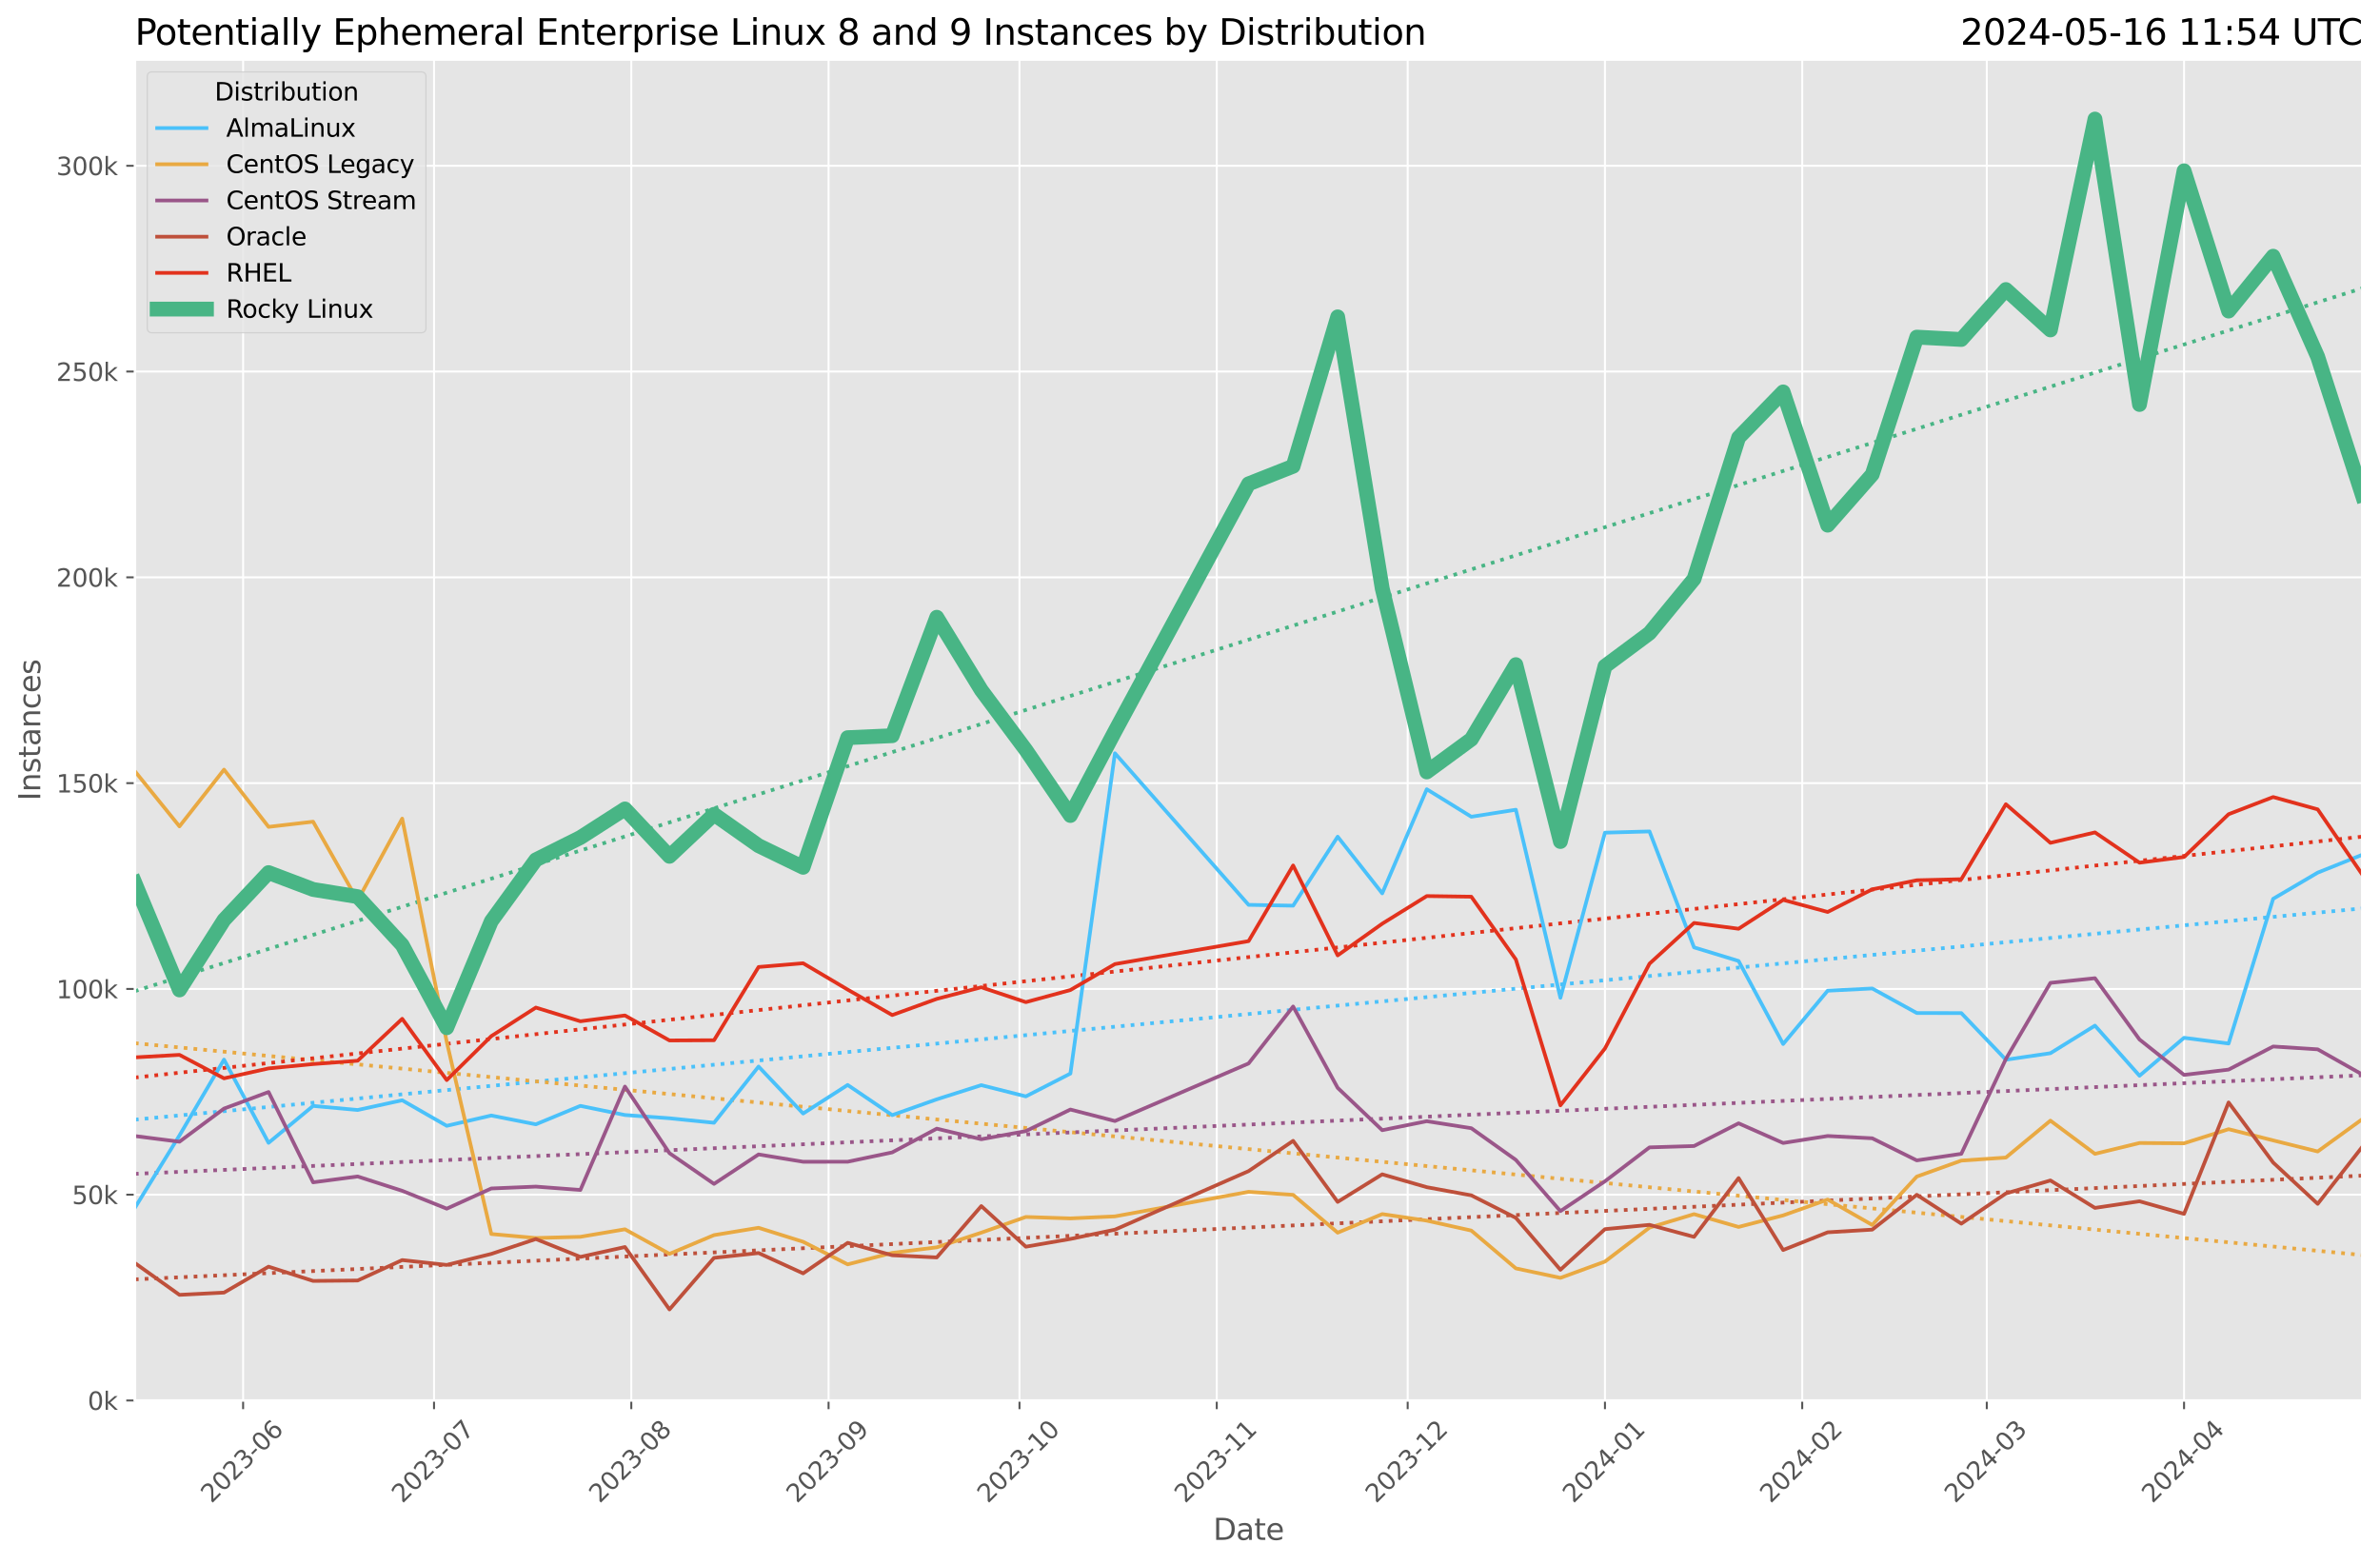 <?xml version="1.0" encoding="utf-8" standalone="no"?>
<!DOCTYPE svg PUBLIC "-//W3C//DTD SVG 1.1//EN"
  "http://www.w3.org/Graphics/SVG/1.1/DTD/svg11.dtd">
<svg xmlns:xlink="http://www.w3.org/1999/xlink" width="964.736pt" height="633.944pt" viewBox="0 0 964.736 633.944" xmlns="http://www.w3.org/2000/svg" version="1.1">
 <defs>
  <style type="text/css">*{stroke-linejoin: round; stroke-linecap: butt}</style>
 </defs>
 <g id="figure_1">
  <g id="patch_1">
   <path d="M 0 633.944 
L 964.736 633.944 
L 964.736 0 
L 0 0 
z
" style="fill: #ffffff"/>
  </g>
  <g id="axes_1">
   <g id="patch_2">
    <path d="M 54.692 567.742 
L 957.536 567.742 
L 957.536 24.142 
L 54.692 24.142 
z
" style="fill: #e5e5e5"/>
   </g>
   <g id="matplotlib.axis_1">
    <g id="xtick_1">
     <g id="line2d_1">
      <path d="M 98.544 567.742 
L 98.544 24.142 
" clip-path="url(#p52883582cd)" style="fill: none; stroke: #ffffff; stroke-width: 0.8; stroke-linecap: square"/>
     </g>
     <g id="line2d_2">
      <defs>
       <path id="me8460e3159" d="M 0 0 
L 0 3.5 
" style="stroke: #555555; stroke-width: 0.8"/>
      </defs>
      <g>
       <use xlink:href="#me8460e3159" x="98.544" y="567.742" style="fill: #555555; stroke: #555555; stroke-width: 0.8"/>
      </g>
     </g>
     <g id="text_1">
      <!-- 2023-06 -->
      <g style="fill: #555555" transform="translate(85.723 609.66)rotate(-45)scale(0.1 -0.1)">
       <defs>
        <path id="DejaVuSans-32" d="M 1228 531 
L 3431 531 
L 3431 0 
L 469 0 
L 469 531 
Q 828 903 1448 1529 
Q 2069 2156 2228 2338 
Q 2531 2678 2651 2914 
Q 2772 3150 2772 3378 
Q 2772 3750 2511 3984 
Q 2250 4219 1831 4219 
Q 1534 4219 1204 4116 
Q 875 4013 500 3803 
L 500 4441 
Q 881 4594 1212 4672 
Q 1544 4750 1819 4750 
Q 2544 4750 2975 4387 
Q 3406 4025 3406 3419 
Q 3406 3131 3298 2873 
Q 3191 2616 2906 2266 
Q 2828 2175 2409 1742 
Q 1991 1309 1228 531 
z
" transform="scale(0.016)"/>
        <path id="DejaVuSans-30" d="M 2034 4250 
Q 1547 4250 1301 3770 
Q 1056 3291 1056 2328 
Q 1056 1369 1301 889 
Q 1547 409 2034 409 
Q 2525 409 2770 889 
Q 3016 1369 3016 2328 
Q 3016 3291 2770 3770 
Q 2525 4250 2034 4250 
z
M 2034 4750 
Q 2819 4750 3233 4129 
Q 3647 3509 3647 2328 
Q 3647 1150 3233 529 
Q 2819 -91 2034 -91 
Q 1250 -91 836 529 
Q 422 1150 422 2328 
Q 422 3509 836 4129 
Q 1250 4750 2034 4750 
z
" transform="scale(0.016)"/>
        <path id="DejaVuSans-33" d="M 2597 2516 
Q 3050 2419 3304 2112 
Q 3559 1806 3559 1356 
Q 3559 666 3084 287 
Q 2609 -91 1734 -91 
Q 1441 -91 1130 -33 
Q 819 25 488 141 
L 488 750 
Q 750 597 1062 519 
Q 1375 441 1716 441 
Q 2309 441 2620 675 
Q 2931 909 2931 1356 
Q 2931 1769 2642 2001 
Q 2353 2234 1838 2234 
L 1294 2234 
L 1294 2753 
L 1863 2753 
Q 2328 2753 2575 2939 
Q 2822 3125 2822 3475 
Q 2822 3834 2567 4026 
Q 2313 4219 1838 4219 
Q 1578 4219 1281 4162 
Q 984 4106 628 3988 
L 628 4550 
Q 988 4650 1302 4700 
Q 1616 4750 1894 4750 
Q 2613 4750 3031 4423 
Q 3450 4097 3450 3541 
Q 3450 3153 3228 2886 
Q 3006 2619 2597 2516 
z
" transform="scale(0.016)"/>
        <path id="DejaVuSans-2d" d="M 313 2009 
L 1997 2009 
L 1997 1497 
L 313 1497 
L 313 2009 
z
" transform="scale(0.016)"/>
        <path id="DejaVuSans-36" d="M 2113 2584 
Q 1688 2584 1439 2293 
Q 1191 2003 1191 1497 
Q 1191 994 1439 701 
Q 1688 409 2113 409 
Q 2538 409 2786 701 
Q 3034 994 3034 1497 
Q 3034 2003 2786 2293 
Q 2538 2584 2113 2584 
z
M 3366 4563 
L 3366 3988 
Q 3128 4100 2886 4159 
Q 2644 4219 2406 4219 
Q 1781 4219 1451 3797 
Q 1122 3375 1075 2522 
Q 1259 2794 1537 2939 
Q 1816 3084 2150 3084 
Q 2853 3084 3261 2657 
Q 3669 2231 3669 1497 
Q 3669 778 3244 343 
Q 2819 -91 2113 -91 
Q 1303 -91 875 529 
Q 447 1150 447 2328 
Q 447 3434 972 4092 
Q 1497 4750 2381 4750 
Q 2619 4750 2861 4703 
Q 3103 4656 3366 4563 
z
" transform="scale(0.016)"/>
       </defs>
       <use xlink:href="#DejaVuSans-32"/>
       <use xlink:href="#DejaVuSans-30" x="63.623"/>
       <use xlink:href="#DejaVuSans-32" x="127.246"/>
       <use xlink:href="#DejaVuSans-33" x="190.869"/>
       <use xlink:href="#DejaVuSans-2d" x="254.492"/>
       <use xlink:href="#DejaVuSans-30" x="290.576"/>
       <use xlink:href="#DejaVuSans-36" x="354.199"/>
      </g>
     </g>
    </g>
    <g id="xtick_2">
     <g id="line2d_3">
      <path d="M 175.931 567.742 
L 175.931 24.142 
" clip-path="url(#p52883582cd)" style="fill: none; stroke: #ffffff; stroke-width: 0.8; stroke-linecap: square"/>
     </g>
     <g id="line2d_4">
      <g>
       <use xlink:href="#me8460e3159" x="175.931" y="567.742" style="fill: #555555; stroke: #555555; stroke-width: 0.8"/>
      </g>
     </g>
     <g id="text_2">
      <!-- 2023-07 -->
      <g style="fill: #555555" transform="translate(163.11 609.66)rotate(-45)scale(0.1 -0.1)">
       <defs>
        <path id="DejaVuSans-37" d="M 525 4666 
L 3525 4666 
L 3525 4397 
L 1831 0 
L 1172 0 
L 2766 4134 
L 525 4134 
L 525 4666 
z
" transform="scale(0.016)"/>
       </defs>
       <use xlink:href="#DejaVuSans-32"/>
       <use xlink:href="#DejaVuSans-30" x="63.623"/>
       <use xlink:href="#DejaVuSans-32" x="127.246"/>
       <use xlink:href="#DejaVuSans-33" x="190.869"/>
       <use xlink:href="#DejaVuSans-2d" x="254.492"/>
       <use xlink:href="#DejaVuSans-30" x="290.576"/>
       <use xlink:href="#DejaVuSans-37" x="354.199"/>
      </g>
     </g>
    </g>
    <g id="xtick_3">
     <g id="line2d_5">
      <path d="M 255.897 567.742 
L 255.897 24.142 
" clip-path="url(#p52883582cd)" style="fill: none; stroke: #ffffff; stroke-width: 0.8; stroke-linecap: square"/>
     </g>
     <g id="line2d_6">
      <g>
       <use xlink:href="#me8460e3159" x="255.897" y="567.742" style="fill: #555555; stroke: #555555; stroke-width: 0.8"/>
      </g>
     </g>
     <g id="text_3">
      <!-- 2023-08 -->
      <g style="fill: #555555" transform="translate(243.076 609.66)rotate(-45)scale(0.1 -0.1)">
       <defs>
        <path id="DejaVuSans-38" d="M 2034 2216 
Q 1584 2216 1326 1975 
Q 1069 1734 1069 1313 
Q 1069 891 1326 650 
Q 1584 409 2034 409 
Q 2484 409 2743 651 
Q 3003 894 3003 1313 
Q 3003 1734 2745 1975 
Q 2488 2216 2034 2216 
z
M 1403 2484 
Q 997 2584 770 2862 
Q 544 3141 544 3541 
Q 544 4100 942 4425 
Q 1341 4750 2034 4750 
Q 2731 4750 3128 4425 
Q 3525 4100 3525 3541 
Q 3525 3141 3298 2862 
Q 3072 2584 2669 2484 
Q 3125 2378 3379 2068 
Q 3634 1759 3634 1313 
Q 3634 634 3220 271 
Q 2806 -91 2034 -91 
Q 1263 -91 848 271 
Q 434 634 434 1313 
Q 434 1759 690 2068 
Q 947 2378 1403 2484 
z
M 1172 3481 
Q 1172 3119 1398 2916 
Q 1625 2713 2034 2713 
Q 2441 2713 2670 2916 
Q 2900 3119 2900 3481 
Q 2900 3844 2670 4047 
Q 2441 4250 2034 4250 
Q 1625 4250 1398 4047 
Q 1172 3844 1172 3481 
z
" transform="scale(0.016)"/>
       </defs>
       <use xlink:href="#DejaVuSans-32"/>
       <use xlink:href="#DejaVuSans-30" x="63.623"/>
       <use xlink:href="#DejaVuSans-32" x="127.246"/>
       <use xlink:href="#DejaVuSans-33" x="190.869"/>
       <use xlink:href="#DejaVuSans-2d" x="254.492"/>
       <use xlink:href="#DejaVuSans-30" x="290.576"/>
       <use xlink:href="#DejaVuSans-38" x="354.199"/>
      </g>
     </g>
    </g>
    <g id="xtick_4">
     <g id="line2d_7">
      <path d="M 335.863 567.742 
L 335.863 24.142 
" clip-path="url(#p52883582cd)" style="fill: none; stroke: #ffffff; stroke-width: 0.8; stroke-linecap: square"/>
     </g>
     <g id="line2d_8">
      <g>
       <use xlink:href="#me8460e3159" x="335.863" y="567.742" style="fill: #555555; stroke: #555555; stroke-width: 0.8"/>
      </g>
     </g>
     <g id="text_4">
      <!-- 2023-09 -->
      <g style="fill: #555555" transform="translate(323.042 609.66)rotate(-45)scale(0.1 -0.1)">
       <defs>
        <path id="DejaVuSans-39" d="M 703 97 
L 703 672 
Q 941 559 1184 500 
Q 1428 441 1663 441 
Q 2288 441 2617 861 
Q 2947 1281 2994 2138 
Q 2813 1869 2534 1725 
Q 2256 1581 1919 1581 
Q 1219 1581 811 2004 
Q 403 2428 403 3163 
Q 403 3881 828 4315 
Q 1253 4750 1959 4750 
Q 2769 4750 3195 4129 
Q 3622 3509 3622 2328 
Q 3622 1225 3098 567 
Q 2575 -91 1691 -91 
Q 1453 -91 1209 -44 
Q 966 3 703 97 
z
M 1959 2075 
Q 2384 2075 2632 2365 
Q 2881 2656 2881 3163 
Q 2881 3666 2632 3958 
Q 2384 4250 1959 4250 
Q 1534 4250 1286 3958 
Q 1038 3666 1038 3163 
Q 1038 2656 1286 2365 
Q 1534 2075 1959 2075 
z
" transform="scale(0.016)"/>
       </defs>
       <use xlink:href="#DejaVuSans-32"/>
       <use xlink:href="#DejaVuSans-30" x="63.623"/>
       <use xlink:href="#DejaVuSans-32" x="127.246"/>
       <use xlink:href="#DejaVuSans-33" x="190.869"/>
       <use xlink:href="#DejaVuSans-2d" x="254.492"/>
       <use xlink:href="#DejaVuSans-30" x="290.576"/>
       <use xlink:href="#DejaVuSans-39" x="354.199"/>
      </g>
     </g>
    </g>
    <g id="xtick_5">
     <g id="line2d_9">
      <path d="M 413.25 567.742 
L 413.25 24.142 
" clip-path="url(#p52883582cd)" style="fill: none; stroke: #ffffff; stroke-width: 0.8; stroke-linecap: square"/>
     </g>
     <g id="line2d_10">
      <g>
       <use xlink:href="#me8460e3159" x="413.25" y="567.742" style="fill: #555555; stroke: #555555; stroke-width: 0.8"/>
      </g>
     </g>
     <g id="text_5">
      <!-- 2023-10 -->
      <g style="fill: #555555" transform="translate(400.429 609.66)rotate(-45)scale(0.1 -0.1)">
       <defs>
        <path id="DejaVuSans-31" d="M 794 531 
L 1825 531 
L 1825 4091 
L 703 3866 
L 703 4441 
L 1819 4666 
L 2450 4666 
L 2450 531 
L 3481 531 
L 3481 0 
L 794 0 
L 794 531 
z
" transform="scale(0.016)"/>
       </defs>
       <use xlink:href="#DejaVuSans-32"/>
       <use xlink:href="#DejaVuSans-30" x="63.623"/>
       <use xlink:href="#DejaVuSans-32" x="127.246"/>
       <use xlink:href="#DejaVuSans-33" x="190.869"/>
       <use xlink:href="#DejaVuSans-2d" x="254.492"/>
       <use xlink:href="#DejaVuSans-31" x="290.576"/>
       <use xlink:href="#DejaVuSans-30" x="354.199"/>
      </g>
     </g>
    </g>
    <g id="xtick_6">
     <g id="line2d_11">
      <path d="M 493.216 567.742 
L 493.216 24.142 
" clip-path="url(#p52883582cd)" style="fill: none; stroke: #ffffff; stroke-width: 0.8; stroke-linecap: square"/>
     </g>
     <g id="line2d_12">
      <g>
       <use xlink:href="#me8460e3159" x="493.216" y="567.742" style="fill: #555555; stroke: #555555; stroke-width: 0.8"/>
      </g>
     </g>
     <g id="text_6">
      <!-- 2023-11 -->
      <g style="fill: #555555" transform="translate(480.395 609.66)rotate(-45)scale(0.1 -0.1)">
       <use xlink:href="#DejaVuSans-32"/>
       <use xlink:href="#DejaVuSans-30" x="63.623"/>
       <use xlink:href="#DejaVuSans-32" x="127.246"/>
       <use xlink:href="#DejaVuSans-33" x="190.869"/>
       <use xlink:href="#DejaVuSans-2d" x="254.492"/>
       <use xlink:href="#DejaVuSans-31" x="290.576"/>
       <use xlink:href="#DejaVuSans-31" x="354.199"/>
      </g>
     </g>
    </g>
    <g id="xtick_7">
     <g id="line2d_13">
      <path d="M 570.603 567.742 
L 570.603 24.142 
" clip-path="url(#p52883582cd)" style="fill: none; stroke: #ffffff; stroke-width: 0.8; stroke-linecap: square"/>
     </g>
     <g id="line2d_14">
      <g>
       <use xlink:href="#me8460e3159" x="570.603" y="567.742" style="fill: #555555; stroke: #555555; stroke-width: 0.8"/>
      </g>
     </g>
     <g id="text_7">
      <!-- 2023-12 -->
      <g style="fill: #555555" transform="translate(557.781 609.66)rotate(-45)scale(0.1 -0.1)">
       <use xlink:href="#DejaVuSans-32"/>
       <use xlink:href="#DejaVuSans-30" x="63.623"/>
       <use xlink:href="#DejaVuSans-32" x="127.246"/>
       <use xlink:href="#DejaVuSans-33" x="190.869"/>
       <use xlink:href="#DejaVuSans-2d" x="254.492"/>
       <use xlink:href="#DejaVuSans-31" x="290.576"/>
       <use xlink:href="#DejaVuSans-32" x="354.199"/>
      </g>
     </g>
    </g>
    <g id="xtick_8">
     <g id="line2d_15">
      <path d="M 650.569 567.742 
L 650.569 24.142 
" clip-path="url(#p52883582cd)" style="fill: none; stroke: #ffffff; stroke-width: 0.8; stroke-linecap: square"/>
     </g>
     <g id="line2d_16">
      <g>
       <use xlink:href="#me8460e3159" x="650.569" y="567.742" style="fill: #555555; stroke: #555555; stroke-width: 0.8"/>
      </g>
     </g>
     <g id="text_8">
      <!-- 2024-01 -->
      <g style="fill: #555555" transform="translate(637.748 609.66)rotate(-45)scale(0.1 -0.1)">
       <defs>
        <path id="DejaVuSans-34" d="M 2419 4116 
L 825 1625 
L 2419 1625 
L 2419 4116 
z
M 2253 4666 
L 3047 4666 
L 3047 1625 
L 3713 1625 
L 3713 1100 
L 3047 1100 
L 3047 0 
L 2419 0 
L 2419 1100 
L 313 1100 
L 313 1709 
L 2253 4666 
z
" transform="scale(0.016)"/>
       </defs>
       <use xlink:href="#DejaVuSans-32"/>
       <use xlink:href="#DejaVuSans-30" x="63.623"/>
       <use xlink:href="#DejaVuSans-32" x="127.246"/>
       <use xlink:href="#DejaVuSans-34" x="190.869"/>
       <use xlink:href="#DejaVuSans-2d" x="254.492"/>
       <use xlink:href="#DejaVuSans-30" x="290.576"/>
       <use xlink:href="#DejaVuSans-31" x="354.199"/>
      </g>
     </g>
    </g>
    <g id="xtick_9">
     <g id="line2d_17">
      <path d="M 730.535 567.742 
L 730.535 24.142 
" clip-path="url(#p52883582cd)" style="fill: none; stroke: #ffffff; stroke-width: 0.8; stroke-linecap: square"/>
     </g>
     <g id="line2d_18">
      <g>
       <use xlink:href="#me8460e3159" x="730.535" y="567.742" style="fill: #555555; stroke: #555555; stroke-width: 0.8"/>
      </g>
     </g>
     <g id="text_9">
      <!-- 2024-02 -->
      <g style="fill: #555555" transform="translate(717.714 609.66)rotate(-45)scale(0.1 -0.1)">
       <use xlink:href="#DejaVuSans-32"/>
       <use xlink:href="#DejaVuSans-30" x="63.623"/>
       <use xlink:href="#DejaVuSans-32" x="127.246"/>
       <use xlink:href="#DejaVuSans-34" x="190.869"/>
       <use xlink:href="#DejaVuSans-2d" x="254.492"/>
       <use xlink:href="#DejaVuSans-30" x="290.576"/>
       <use xlink:href="#DejaVuSans-32" x="354.199"/>
      </g>
     </g>
    </g>
    <g id="xtick_10">
     <g id="line2d_19">
      <path d="M 805.342 567.742 
L 805.342 24.142 
" clip-path="url(#p52883582cd)" style="fill: none; stroke: #ffffff; stroke-width: 0.8; stroke-linecap: square"/>
     </g>
     <g id="line2d_20">
      <g>
       <use xlink:href="#me8460e3159" x="805.342" y="567.742" style="fill: #555555; stroke: #555555; stroke-width: 0.8"/>
      </g>
     </g>
     <g id="text_10">
      <!-- 2024-03 -->
      <g style="fill: #555555" transform="translate(792.521 609.66)rotate(-45)scale(0.1 -0.1)">
       <use xlink:href="#DejaVuSans-32"/>
       <use xlink:href="#DejaVuSans-30" x="63.623"/>
       <use xlink:href="#DejaVuSans-32" x="127.246"/>
       <use xlink:href="#DejaVuSans-34" x="190.869"/>
       <use xlink:href="#DejaVuSans-2d" x="254.492"/>
       <use xlink:href="#DejaVuSans-30" x="290.576"/>
       <use xlink:href="#DejaVuSans-33" x="354.199"/>
      </g>
     </g>
    </g>
    <g id="xtick_11">
     <g id="line2d_21">
      <path d="M 885.308 567.742 
L 885.308 24.142 
" clip-path="url(#p52883582cd)" style="fill: none; stroke: #ffffff; stroke-width: 0.8; stroke-linecap: square"/>
     </g>
     <g id="line2d_22">
      <g>
       <use xlink:href="#me8460e3159" x="885.308" y="567.742" style="fill: #555555; stroke: #555555; stroke-width: 0.8"/>
      </g>
     </g>
     <g id="text_11">
      <!-- 2024-04 -->
      <g style="fill: #555555" transform="translate(872.487 609.66)rotate(-45)scale(0.1 -0.1)">
       <use xlink:href="#DejaVuSans-32"/>
       <use xlink:href="#DejaVuSans-30" x="63.623"/>
       <use xlink:href="#DejaVuSans-32" x="127.246"/>
       <use xlink:href="#DejaVuSans-34" x="190.869"/>
       <use xlink:href="#DejaVuSans-2d" x="254.492"/>
       <use xlink:href="#DejaVuSans-30" x="290.576"/>
       <use xlink:href="#DejaVuSans-34" x="354.199"/>
      </g>
     </g>
    </g>
    <g id="text_12">
     <!-- Date -->
     <g style="fill: #555555" transform="translate(491.773 624.248)scale(0.12 -0.12)">
      <defs>
       <path id="DejaVuSans-44" d="M 1259 4147 
L 1259 519 
L 2022 519 
Q 2988 519 3436 956 
Q 3884 1394 3884 2338 
Q 3884 3275 3436 3711 
Q 2988 4147 2022 4147 
L 1259 4147 
z
M 628 4666 
L 1925 4666 
Q 3281 4666 3915 4102 
Q 4550 3538 4550 2338 
Q 4550 1131 3912 565 
Q 3275 0 1925 0 
L 628 0 
L 628 4666 
z
" transform="scale(0.016)"/>
       <path id="DejaVuSans-61" d="M 2194 1759 
Q 1497 1759 1228 1600 
Q 959 1441 959 1056 
Q 959 750 1161 570 
Q 1363 391 1709 391 
Q 2188 391 2477 730 
Q 2766 1069 2766 1631 
L 2766 1759 
L 2194 1759 
z
M 3341 1997 
L 3341 0 
L 2766 0 
L 2766 531 
Q 2569 213 2275 61 
Q 1981 -91 1556 -91 
Q 1019 -91 701 211 
Q 384 513 384 1019 
Q 384 1609 779 1909 
Q 1175 2209 1959 2209 
L 2766 2209 
L 2766 2266 
Q 2766 2663 2505 2880 
Q 2244 3097 1772 3097 
Q 1472 3097 1187 3025 
Q 903 2953 641 2809 
L 641 3341 
Q 956 3463 1253 3523 
Q 1550 3584 1831 3584 
Q 2591 3584 2966 3190 
Q 3341 2797 3341 1997 
z
" transform="scale(0.016)"/>
       <path id="DejaVuSans-74" d="M 1172 4494 
L 1172 3500 
L 2356 3500 
L 2356 3053 
L 1172 3053 
L 1172 1153 
Q 1172 725 1289 603 
Q 1406 481 1766 481 
L 2356 481 
L 2356 0 
L 1766 0 
Q 1100 0 847 248 
Q 594 497 594 1153 
L 594 3053 
L 172 3053 
L 172 3500 
L 594 3500 
L 594 4494 
L 1172 4494 
z
" transform="scale(0.016)"/>
       <path id="DejaVuSans-65" d="M 3597 1894 
L 3597 1613 
L 953 1613 
Q 991 1019 1311 708 
Q 1631 397 2203 397 
Q 2534 397 2845 478 
Q 3156 559 3463 722 
L 3463 178 
Q 3153 47 2828 -22 
Q 2503 -91 2169 -91 
Q 1331 -91 842 396 
Q 353 884 353 1716 
Q 353 2575 817 3079 
Q 1281 3584 2069 3584 
Q 2775 3584 3186 3129 
Q 3597 2675 3597 1894 
z
M 3022 2063 
Q 3016 2534 2758 2815 
Q 2500 3097 2075 3097 
Q 1594 3097 1305 2825 
Q 1016 2553 972 2059 
L 3022 2063 
z
" transform="scale(0.016)"/>
      </defs>
      <use xlink:href="#DejaVuSans-44"/>
      <use xlink:href="#DejaVuSans-61" x="77.002"/>
      <use xlink:href="#DejaVuSans-74" x="138.281"/>
      <use xlink:href="#DejaVuSans-65" x="177.49"/>
     </g>
    </g>
   </g>
   <g id="matplotlib.axis_2">
    <g id="ytick_1">
     <g id="line2d_23">
      <path d="M 54.692 567.742 
L 957.536 567.742 
" clip-path="url(#p52883582cd)" style="fill: none; stroke: #ffffff; stroke-width: 0.8; stroke-linecap: square"/>
     </g>
     <g id="line2d_24">
      <defs>
       <path id="mdfb8e92925" d="M 0 0 
L -3.5 0 
" style="stroke: #555555; stroke-width: 0.8"/>
      </defs>
      <g>
       <use xlink:href="#mdfb8e92925" x="54.692" y="567.742" style="fill: #555555; stroke: #555555; stroke-width: 0.8"/>
      </g>
     </g>
     <g id="text_13">
      <!-- 0k -->
      <g style="fill: #555555" transform="translate(35.539 571.541)scale(0.1 -0.1)">
       <defs>
        <path id="DejaVuSans-6b" d="M 581 4863 
L 1159 4863 
L 1159 1991 
L 2875 3500 
L 3609 3500 
L 1753 1863 
L 3688 0 
L 2938 0 
L 1159 1709 
L 1159 0 
L 581 0 
L 581 4863 
z
" transform="scale(0.016)"/>
       </defs>
       <use xlink:href="#DejaVuSans-30"/>
       <use xlink:href="#DejaVuSans-6b" x="63.623"/>
      </g>
     </g>
    </g>
    <g id="ytick_2">
     <g id="line2d_25">
      <path d="M 54.692 484.318 
L 957.536 484.318 
" clip-path="url(#p52883582cd)" style="fill: none; stroke: #ffffff; stroke-width: 0.8; stroke-linecap: square"/>
     </g>
     <g id="line2d_26">
      <g>
       <use xlink:href="#mdfb8e92925" x="54.692" y="484.318" style="fill: #555555; stroke: #555555; stroke-width: 0.8"/>
      </g>
     </g>
     <g id="text_14">
      <!-- 50k -->
      <g style="fill: #555555" transform="translate(29.176 488.117)scale(0.1 -0.1)">
       <defs>
        <path id="DejaVuSans-35" d="M 691 4666 
L 3169 4666 
L 3169 4134 
L 1269 4134 
L 1269 2991 
Q 1406 3038 1543 3061 
Q 1681 3084 1819 3084 
Q 2600 3084 3056 2656 
Q 3513 2228 3513 1497 
Q 3513 744 3044 326 
Q 2575 -91 1722 -91 
Q 1428 -91 1123 -41 
Q 819 9 494 109 
L 494 744 
Q 775 591 1075 516 
Q 1375 441 1709 441 
Q 2250 441 2565 725 
Q 2881 1009 2881 1497 
Q 2881 1984 2565 2268 
Q 2250 2553 1709 2553 
Q 1456 2553 1204 2497 
Q 953 2441 691 2322 
L 691 4666 
z
" transform="scale(0.016)"/>
       </defs>
       <use xlink:href="#DejaVuSans-35"/>
       <use xlink:href="#DejaVuSans-30" x="63.623"/>
       <use xlink:href="#DejaVuSans-6b" x="127.246"/>
      </g>
     </g>
    </g>
    <g id="ytick_3">
     <g id="line2d_27">
      <path d="M 54.692 400.894 
L 957.536 400.894 
" clip-path="url(#p52883582cd)" style="fill: none; stroke: #ffffff; stroke-width: 0.8; stroke-linecap: square"/>
     </g>
     <g id="line2d_28">
      <g>
       <use xlink:href="#mdfb8e92925" x="54.692" y="400.894" style="fill: #555555; stroke: #555555; stroke-width: 0.8"/>
      </g>
     </g>
     <g id="text_15">
      <!-- 100k -->
      <g style="fill: #555555" transform="translate(22.814 404.694)scale(0.1 -0.1)">
       <use xlink:href="#DejaVuSans-31"/>
       <use xlink:href="#DejaVuSans-30" x="63.623"/>
       <use xlink:href="#DejaVuSans-30" x="127.246"/>
       <use xlink:href="#DejaVuSans-6b" x="190.869"/>
      </g>
     </g>
    </g>
    <g id="ytick_4">
     <g id="line2d_29">
      <path d="M 54.692 317.471 
L 957.536 317.471 
" clip-path="url(#p52883582cd)" style="fill: none; stroke: #ffffff; stroke-width: 0.8; stroke-linecap: square"/>
     </g>
     <g id="line2d_30">
      <g>
       <use xlink:href="#mdfb8e92925" x="54.692" y="317.471" style="fill: #555555; stroke: #555555; stroke-width: 0.8"/>
      </g>
     </g>
     <g id="text_16">
      <!-- 150k -->
      <g style="fill: #555555" transform="translate(22.814 321.27)scale(0.1 -0.1)">
       <use xlink:href="#DejaVuSans-31"/>
       <use xlink:href="#DejaVuSans-35" x="63.623"/>
       <use xlink:href="#DejaVuSans-30" x="127.246"/>
       <use xlink:href="#DejaVuSans-6b" x="190.869"/>
      </g>
     </g>
    </g>
    <g id="ytick_5">
     <g id="line2d_31">
      <path d="M 54.692 234.047 
L 957.536 234.047 
" clip-path="url(#p52883582cd)" style="fill: none; stroke: #ffffff; stroke-width: 0.8; stroke-linecap: square"/>
     </g>
     <g id="line2d_32">
      <g>
       <use xlink:href="#mdfb8e92925" x="54.692" y="234.047" style="fill: #555555; stroke: #555555; stroke-width: 0.8"/>
      </g>
     </g>
     <g id="text_17">
      <!-- 200k -->
      <g style="fill: #555555" transform="translate(22.814 237.846)scale(0.1 -0.1)">
       <use xlink:href="#DejaVuSans-32"/>
       <use xlink:href="#DejaVuSans-30" x="63.623"/>
       <use xlink:href="#DejaVuSans-30" x="127.246"/>
       <use xlink:href="#DejaVuSans-6b" x="190.869"/>
      </g>
     </g>
    </g>
    <g id="ytick_6">
     <g id="line2d_33">
      <path d="M 54.692 150.624 
L 957.536 150.624 
" clip-path="url(#p52883582cd)" style="fill: none; stroke: #ffffff; stroke-width: 0.8; stroke-linecap: square"/>
     </g>
     <g id="line2d_34">
      <g>
       <use xlink:href="#mdfb8e92925" x="54.692" y="150.624" style="fill: #555555; stroke: #555555; stroke-width: 0.8"/>
      </g>
     </g>
     <g id="text_18">
      <!-- 250k -->
      <g style="fill: #555555" transform="translate(22.814 154.423)scale(0.1 -0.1)">
       <use xlink:href="#DejaVuSans-32"/>
       <use xlink:href="#DejaVuSans-35" x="63.623"/>
       <use xlink:href="#DejaVuSans-30" x="127.246"/>
       <use xlink:href="#DejaVuSans-6b" x="190.869"/>
      </g>
     </g>
    </g>
    <g id="ytick_7">
     <g id="line2d_35">
      <path d="M 54.692 67.2 
L 957.536 67.2 
" clip-path="url(#p52883582cd)" style="fill: none; stroke: #ffffff; stroke-width: 0.8; stroke-linecap: square"/>
     </g>
     <g id="line2d_36">
      <g>
       <use xlink:href="#mdfb8e92925" x="54.692" y="67.2" style="fill: #555555; stroke: #555555; stroke-width: 0.8"/>
      </g>
     </g>
     <g id="text_19">
      <!-- 300k -->
      <g style="fill: #555555" transform="translate(22.814 70.999)scale(0.1 -0.1)">
       <use xlink:href="#DejaVuSans-33"/>
       <use xlink:href="#DejaVuSans-30" x="63.623"/>
       <use xlink:href="#DejaVuSans-30" x="127.246"/>
       <use xlink:href="#DejaVuSans-6b" x="190.869"/>
      </g>
     </g>
    </g>
    <g id="text_20">
     <!-- Instances -->
     <g style="fill: #555555" transform="translate(16.318 324.588)rotate(-90)scale(0.12 -0.12)">
      <defs>
       <path id="DejaVuSans-49" d="M 628 4666 
L 1259 4666 
L 1259 0 
L 628 0 
L 628 4666 
z
" transform="scale(0.016)"/>
       <path id="DejaVuSans-6e" d="M 3513 2113 
L 3513 0 
L 2938 0 
L 2938 2094 
Q 2938 2591 2744 2837 
Q 2550 3084 2163 3084 
Q 1697 3084 1428 2787 
Q 1159 2491 1159 1978 
L 1159 0 
L 581 0 
L 581 3500 
L 1159 3500 
L 1159 2956 
Q 1366 3272 1645 3428 
Q 1925 3584 2291 3584 
Q 2894 3584 3203 3211 
Q 3513 2838 3513 2113 
z
" transform="scale(0.016)"/>
       <path id="DejaVuSans-73" d="M 2834 3397 
L 2834 2853 
Q 2591 2978 2328 3040 
Q 2066 3103 1784 3103 
Q 1356 3103 1142 2972 
Q 928 2841 928 2578 
Q 928 2378 1081 2264 
Q 1234 2150 1697 2047 
L 1894 2003 
Q 2506 1872 2764 1633 
Q 3022 1394 3022 966 
Q 3022 478 2636 193 
Q 2250 -91 1575 -91 
Q 1294 -91 989 -36 
Q 684 19 347 128 
L 347 722 
Q 666 556 975 473 
Q 1284 391 1588 391 
Q 1994 391 2212 530 
Q 2431 669 2431 922 
Q 2431 1156 2273 1281 
Q 2116 1406 1581 1522 
L 1381 1569 
Q 847 1681 609 1914 
Q 372 2147 372 2553 
Q 372 3047 722 3315 
Q 1072 3584 1716 3584 
Q 2034 3584 2315 3537 
Q 2597 3491 2834 3397 
z
" transform="scale(0.016)"/>
       <path id="DejaVuSans-63" d="M 3122 3366 
L 3122 2828 
Q 2878 2963 2633 3030 
Q 2388 3097 2138 3097 
Q 1578 3097 1268 2742 
Q 959 2388 959 1747 
Q 959 1106 1268 751 
Q 1578 397 2138 397 
Q 2388 397 2633 464 
Q 2878 531 3122 666 
L 3122 134 
Q 2881 22 2623 -34 
Q 2366 -91 2075 -91 
Q 1284 -91 818 406 
Q 353 903 353 1747 
Q 353 2603 823 3093 
Q 1294 3584 2113 3584 
Q 2378 3584 2631 3529 
Q 2884 3475 3122 3366 
z
" transform="scale(0.016)"/>
      </defs>
      <use xlink:href="#DejaVuSans-49"/>
      <use xlink:href="#DejaVuSans-6e" x="29.492"/>
      <use xlink:href="#DejaVuSans-73" x="92.871"/>
      <use xlink:href="#DejaVuSans-74" x="144.971"/>
      <use xlink:href="#DejaVuSans-61" x="184.18"/>
      <use xlink:href="#DejaVuSans-6e" x="245.459"/>
      <use xlink:href="#DejaVuSans-63" x="308.838"/>
      <use xlink:href="#DejaVuSans-65" x="363.818"/>
      <use xlink:href="#DejaVuSans-73" x="425.342"/>
     </g>
    </g>
   </g>
   <g id="line2d_37">
    <path d="M 54.692 453.886 
L 63.812 453.021 
L 72.931 452.156 
L 82.051 451.292 
L 91.17 450.427 
L 100.29 449.562 
L 109.41 448.697 
L 118.529 447.832 
L 127.649 446.967 
L 136.769 446.102 
L 145.888 445.237 
L 155.008 444.373 
L 164.128 443.508 
L 173.247 442.643 
L 182.367 441.778 
L 191.486 440.913 
L 200.606 440.048 
L 209.726 439.183 
L 218.845 438.318 
L 227.965 437.453 
L 237.085 436.589 
L 246.204 435.724 
L 255.324 434.859 
L 264.444 433.994 
L 273.563 433.129 
L 282.683 432.264 
L 291.802 431.399 
L 300.922 430.534 
L 310.042 429.67 
L 319.161 428.805 
L 328.281 427.94 
L 337.401 427.075 
L 346.52 426.21 
L 355.64 425.345 
L 364.76 424.48 
L 373.879 423.615 
L 382.999 422.751 
L 392.118 421.886 
L 401.238 421.021 
L 410.358 420.156 
L 419.477 419.291 
L 428.597 418.426 
L 437.717 417.561 
L 446.836 416.696 
L 455.956 415.832 
L 465.076 414.967 
L 474.195 414.102 
L 483.315 413.237 
L 492.434 412.372 
L 501.554 411.507 
L 510.674 410.642 
L 519.793 409.777 
L 528.913 408.913 
L 538.033 408.048 
L 547.152 407.183 
L 556.272 406.318 
L 565.392 405.453 
L 574.511 404.588 
L 583.631 403.723 
L 592.75 402.858 
L 601.87 401.994 
L 610.99 401.129 
L 620.109 400.264 
L 629.229 399.399 
L 638.349 398.534 
L 647.468 397.669 
L 656.588 396.804 
L 665.708 395.939 
L 674.827 395.074 
L 683.947 394.21 
L 693.066 393.345 
L 702.186 392.48 
L 711.306 391.615 
L 720.425 390.75 
L 729.545 389.885 
L 738.665 389.02 
L 747.784 388.155 
L 756.904 387.291 
L 766.024 386.426 
L 775.143 385.561 
L 784.263 384.696 
L 793.382 383.831 
L 802.502 382.966 
L 811.622 382.101 
L 820.741 381.236 
L 829.861 380.372 
L 838.981 379.507 
L 848.1 378.642 
L 857.22 377.777 
L 866.34 376.912 
L 875.459 376.047 
L 884.579 375.182 
L 893.698 374.317 
L 902.818 373.453 
L 911.938 372.588 
L 921.057 371.723 
L 930.177 370.858 
L 939.297 369.993 
L 948.416 369.128 
L 957.536 368.263 
" clip-path="url(#p52883582cd)" style="fill: none; stroke-dasharray: 1.5,2.475; stroke-dashoffset: 0; stroke: #4ac1fa; stroke-width: 1.5"/>
   </g>
   <g id="line2d_38">
    <path d="M 54.692 422.901 
L 63.812 423.768 
L 72.931 424.636 
L 82.051 425.503 
L 91.17 426.37 
L 100.29 427.238 
L 109.41 428.105 
L 118.529 428.972 
L 127.649 429.84 
L 136.769 430.707 
L 145.888 431.574 
L 155.008 432.442 
L 164.128 433.309 
L 173.247 434.176 
L 182.367 435.044 
L 191.486 435.911 
L 200.606 436.779 
L 209.726 437.646 
L 218.845 438.513 
L 227.965 439.381 
L 237.085 440.248 
L 246.204 441.115 
L 255.324 441.983 
L 264.444 442.85 
L 273.563 443.717 
L 282.683 444.585 
L 291.802 445.452 
L 300.922 446.319 
L 310.042 447.187 
L 319.161 448.054 
L 328.281 448.921 
L 337.401 449.789 
L 346.52 450.656 
L 355.64 451.523 
L 364.76 452.391 
L 373.879 453.258 
L 382.999 454.125 
L 392.118 454.993 
L 401.238 455.86 
L 410.358 456.727 
L 419.477 457.595 
L 428.597 458.462 
L 437.717 459.33 
L 446.836 460.197 
L 455.956 461.064 
L 465.076 461.932 
L 474.195 462.799 
L 483.315 463.666 
L 492.434 464.534 
L 501.554 465.401 
L 510.674 466.268 
L 519.793 467.136 
L 528.913 468.003 
L 538.033 468.87 
L 547.152 469.738 
L 556.272 470.605 
L 565.392 471.472 
L 574.511 472.34 
L 583.631 473.207 
L 592.75 474.074 
L 601.87 474.942 
L 610.99 475.809 
L 620.109 476.676 
L 629.229 477.544 
L 638.349 478.411 
L 647.468 479.279 
L 656.588 480.146 
L 665.708 481.013 
L 674.827 481.881 
L 683.947 482.748 
L 693.066 483.615 
L 702.186 484.483 
L 711.306 485.35 
L 720.425 486.217 
L 729.545 487.085 
L 738.665 487.952 
L 747.784 488.819 
L 756.904 489.687 
L 766.024 490.554 
L 775.143 491.421 
L 784.263 492.289 
L 793.382 493.156 
L 802.502 494.023 
L 811.622 494.891 
L 820.741 495.758 
L 829.861 496.625 
L 838.981 497.493 
L 848.1 498.36 
L 857.22 499.228 
L 866.34 500.095 
L 875.459 500.962 
L 884.579 501.83 
L 893.698 502.697 
L 902.818 503.564 
L 911.938 504.432 
L 921.057 505.299 
L 930.177 506.166 
L 939.297 507.034 
L 948.416 507.901 
L 957.536 508.768 
" clip-path="url(#p52883582cd)" style="fill: none; stroke-dasharray: 1.5,2.475; stroke-dashoffset: 0; stroke: #e9a942; stroke-width: 1.5"/>
   </g>
   <g id="line2d_39">
    <path d="M 54.692 475.851 
L 63.812 475.447 
L 72.931 475.044 
L 82.051 474.641 
L 91.17 474.237 
L 100.29 473.834 
L 109.41 473.43 
L 118.529 473.027 
L 127.649 472.623 
L 136.769 472.22 
L 145.888 471.816 
L 155.008 471.413 
L 164.128 471.01 
L 173.247 470.606 
L 182.367 470.203 
L 191.486 469.799 
L 200.606 469.396 
L 209.726 468.992 
L 218.845 468.589 
L 227.965 468.185 
L 237.085 467.782 
L 246.204 467.379 
L 255.324 466.975 
L 264.444 466.572 
L 273.563 466.168 
L 282.683 465.765 
L 291.802 465.361 
L 300.922 464.958 
L 310.042 464.555 
L 319.161 464.151 
L 328.281 463.748 
L 337.401 463.344 
L 346.52 462.941 
L 355.64 462.537 
L 364.76 462.134 
L 373.879 461.73 
L 382.999 461.327 
L 392.118 460.924 
L 401.238 460.52 
L 410.358 460.117 
L 419.477 459.713 
L 428.597 459.31 
L 437.717 458.906 
L 446.836 458.503 
L 455.956 458.1 
L 465.076 457.696 
L 474.195 457.293 
L 483.315 456.889 
L 492.434 456.486 
L 501.554 456.082 
L 510.674 455.679 
L 519.793 455.275 
L 528.913 454.872 
L 538.033 454.469 
L 547.152 454.065 
L 556.272 453.662 
L 565.392 453.258 
L 574.511 452.855 
L 583.631 452.451 
L 592.75 452.048 
L 601.87 451.644 
L 610.99 451.241 
L 620.109 450.838 
L 629.229 450.434 
L 638.349 450.031 
L 647.468 449.627 
L 656.588 449.224 
L 665.708 448.82 
L 674.827 448.417 
L 683.947 448.014 
L 693.066 447.61 
L 702.186 447.207 
L 711.306 446.803 
L 720.425 446.4 
L 729.545 445.996 
L 738.665 445.593 
L 747.784 445.189 
L 756.904 444.786 
L 766.024 444.383 
L 775.143 443.979 
L 784.263 443.576 
L 793.382 443.172 
L 802.502 442.769 
L 811.622 442.365 
L 820.741 441.962 
L 829.861 441.559 
L 838.981 441.155 
L 848.1 440.752 
L 857.22 440.348 
L 866.34 439.945 
L 875.459 439.541 
L 884.579 439.138 
L 893.698 438.734 
L 902.818 438.331 
L 911.938 437.928 
L 921.057 437.524 
L 930.177 437.121 
L 939.297 436.717 
L 948.416 436.314 
L 957.536 435.91 
" clip-path="url(#p52883582cd)" style="fill: none; stroke-dasharray: 1.5,2.475; stroke-dashoffset: 0; stroke: #9a5689; stroke-width: 1.5"/>
   </g>
   <g id="line2d_40">
    <path d="M 54.692 518.638 
L 63.812 518.213 
L 72.931 517.788 
L 82.051 517.363 
L 91.17 516.939 
L 100.29 516.514 
L 109.41 516.089 
L 118.529 515.665 
L 127.649 515.24 
L 136.769 514.815 
L 145.888 514.39 
L 155.008 513.966 
L 164.128 513.541 
L 173.247 513.116 
L 182.367 512.691 
L 191.486 512.267 
L 200.606 511.842 
L 209.726 511.417 
L 218.845 510.992 
L 227.965 510.568 
L 237.085 510.143 
L 246.204 509.718 
L 255.324 509.294 
L 264.444 508.869 
L 273.563 508.444 
L 282.683 508.019 
L 291.802 507.595 
L 300.922 507.17 
L 310.042 506.745 
L 319.161 506.32 
L 328.281 505.896 
L 337.401 505.471 
L 346.52 505.046 
L 355.64 504.622 
L 364.76 504.197 
L 373.879 503.772 
L 382.999 503.347 
L 392.118 502.923 
L 401.238 502.498 
L 410.358 502.073 
L 419.477 501.648 
L 428.597 501.224 
L 437.717 500.799 
L 446.836 500.374 
L 455.956 499.95 
L 465.076 499.525 
L 474.195 499.1 
L 483.315 498.675 
L 492.434 498.251 
L 501.554 497.826 
L 510.674 497.401 
L 519.793 496.976 
L 528.913 496.552 
L 538.033 496.127 
L 547.152 495.702 
L 556.272 495.278 
L 565.392 494.853 
L 574.511 494.428 
L 583.631 494.003 
L 592.75 493.579 
L 601.87 493.154 
L 610.99 492.729 
L 620.109 492.304 
L 629.229 491.88 
L 638.349 491.455 
L 647.468 491.03 
L 656.588 490.606 
L 665.708 490.181 
L 674.827 489.756 
L 683.947 489.331 
L 693.066 488.907 
L 702.186 488.482 
L 711.306 488.057 
L 720.425 487.632 
L 729.545 487.208 
L 738.665 486.783 
L 747.784 486.358 
L 756.904 485.933 
L 766.024 485.509 
L 775.143 485.084 
L 784.263 484.659 
L 793.382 484.235 
L 802.502 483.81 
L 811.622 483.385 
L 820.741 482.96 
L 829.861 482.536 
L 838.981 482.111 
L 848.1 481.686 
L 857.22 481.261 
L 866.34 480.837 
L 875.459 480.412 
L 884.579 479.987 
L 893.698 479.563 
L 902.818 479.138 
L 911.938 478.713 
L 921.057 478.288 
L 930.177 477.864 
L 939.297 477.439 
L 948.416 477.014 
L 957.536 476.589 
" clip-path="url(#p52883582cd)" style="fill: none; stroke-dasharray: 1.5,2.475; stroke-dashoffset: 0; stroke: #be503b; stroke-width: 1.5"/>
   </g>
   <g id="line2d_41">
    <path d="M 54.692 436.818 
L 63.812 435.831 
L 72.931 434.845 
L 82.051 433.858 
L 91.17 432.872 
L 100.29 431.886 
L 109.41 430.899 
L 118.529 429.913 
L 127.649 428.927 
L 136.769 427.94 
L 145.888 426.954 
L 155.008 425.968 
L 164.128 424.981 
L 173.247 423.995 
L 182.367 423.009 
L 191.486 422.022 
L 200.606 421.036 
L 209.726 420.05 
L 218.845 419.063 
L 227.965 418.077 
L 237.085 417.09 
L 246.204 416.104 
L 255.324 415.118 
L 264.444 414.131 
L 273.563 413.145 
L 282.683 412.159 
L 291.802 411.172 
L 300.922 410.186 
L 310.042 409.2 
L 319.161 408.213 
L 328.281 407.227 
L 337.401 406.241 
L 346.52 405.254 
L 355.64 404.268 
L 364.76 403.282 
L 373.879 402.295 
L 382.999 401.309 
L 392.118 400.322 
L 401.238 399.336 
L 410.358 398.35 
L 419.477 397.363 
L 428.597 396.377 
L 437.717 395.391 
L 446.836 394.404 
L 455.956 393.418 
L 465.076 392.432 
L 474.195 391.445 
L 483.315 390.459 
L 492.434 389.473 
L 501.554 388.486 
L 510.674 387.5 
L 519.793 386.514 
L 528.913 385.527 
L 538.033 384.541 
L 547.152 383.554 
L 556.272 382.568 
L 565.392 381.582 
L 574.511 380.595 
L 583.631 379.609 
L 592.75 378.623 
L 601.87 377.636 
L 610.99 376.65 
L 620.109 375.664 
L 629.229 374.677 
L 638.349 373.691 
L 647.468 372.705 
L 656.588 371.718 
L 665.708 370.732 
L 674.827 369.746 
L 683.947 368.759 
L 693.066 367.773 
L 702.186 366.787 
L 711.306 365.8 
L 720.425 364.814 
L 729.545 363.827 
L 738.665 362.841 
L 747.784 361.855 
L 756.904 360.868 
L 766.024 359.882 
L 775.143 358.896 
L 784.263 357.909 
L 793.382 356.923 
L 802.502 355.937 
L 811.622 354.95 
L 820.741 353.964 
L 829.861 352.978 
L 838.981 351.991 
L 848.1 351.005 
L 857.22 350.019 
L 866.34 349.032 
L 875.459 348.046 
L 884.579 347.059 
L 893.698 346.073 
L 902.818 345.087 
L 911.938 344.1 
L 921.057 343.114 
L 930.177 342.128 
L 939.297 341.141 
L 948.416 340.155 
L 957.536 339.169 
" clip-path="url(#p52883582cd)" style="fill: none; stroke-dasharray: 1.5,2.475; stroke-dashoffset: 0; stroke: #e2321d; stroke-width: 1.5"/>
   </g>
   <g id="line2d_42">
    <path d="M 54.692 401.786 
L 63.812 398.908 
L 72.931 396.03 
L 82.051 393.152 
L 91.17 390.274 
L 100.29 387.395 
L 109.41 384.517 
L 118.529 381.639 
L 127.649 378.761 
L 136.769 375.883 
L 145.888 373.005 
L 155.008 370.127 
L 164.128 367.249 
L 173.247 364.37 
L 182.367 361.492 
L 191.486 358.614 
L 200.606 355.736 
L 209.726 352.858 
L 218.845 349.98 
L 227.965 347.102 
L 237.085 344.224 
L 246.204 341.345 
L 255.324 338.467 
L 264.444 335.589 
L 273.563 332.711 
L 282.683 329.833 
L 291.802 326.955 
L 300.922 324.077 
L 310.042 321.199 
L 319.161 318.321 
L 328.281 315.442 
L 337.401 312.564 
L 346.52 309.686 
L 355.64 306.808 
L 364.76 303.93 
L 373.879 301.052 
L 382.999 298.174 
L 392.118 295.296 
L 401.238 292.417 
L 410.358 289.539 
L 419.477 286.661 
L 428.597 283.783 
L 437.717 280.905 
L 446.836 278.027 
L 455.956 275.149 
L 465.076 272.271 
L 474.195 269.392 
L 483.315 266.514 
L 492.434 263.636 
L 501.554 260.758 
L 510.674 257.88 
L 519.793 255.002 
L 528.913 252.124 
L 538.033 249.246 
L 547.152 246.368 
L 556.272 243.489 
L 565.392 240.611 
L 574.511 237.733 
L 583.631 234.855 
L 592.75 231.977 
L 601.87 229.099 
L 610.99 226.221 
L 620.109 223.343 
L 629.229 220.464 
L 638.349 217.586 
L 647.468 214.708 
L 656.588 211.83 
L 665.708 208.952 
L 674.827 206.074 
L 683.947 203.196 
L 693.066 200.318 
L 702.186 197.44 
L 711.306 194.561 
L 720.425 191.683 
L 729.545 188.805 
L 738.665 185.927 
L 747.784 183.049 
L 756.904 180.171 
L 766.024 177.293 
L 775.143 174.415 
L 784.263 171.536 
L 793.382 168.658 
L 802.502 165.78 
L 811.622 162.902 
L 820.741 160.024 
L 829.861 157.146 
L 838.981 154.268 
L 848.1 151.39 
L 857.22 148.511 
L 866.34 145.633 
L 875.459 142.755 
L 884.579 139.877 
L 893.698 136.999 
L 902.818 134.121 
L 911.938 131.243 
L 921.057 128.365 
L 930.177 125.487 
L 939.297 122.608 
L 948.416 119.73 
L 957.536 116.852 
" clip-path="url(#p52883582cd)" style="fill: none; stroke-dasharray: 1.5,2.475; stroke-dashoffset: 0; stroke: #48b585; stroke-width: 1.5"/>
   </g>
   <g id="line2d_43">
    <path d="M 54.692 489.592 
L 72.749 460.295 
L 90.806 429.55 
L 108.863 463.292 
L 126.919 448.322 
L 144.976 449.976 
L 163.033 446.035 
L 181.09 456.396 
L 199.147 452.212 
L 217.204 455.786 
L 235.261 448.306 
L 253.318 452.011 
L 271.374 453.326 
L 289.431 455.157 
L 307.488 432.367 
L 325.545 451.411 
L 343.602 439.827 
L 361.659 452.057 
L 379.716 445.655 
L 397.773 439.905 
L 415.829 444.462 
L 433.886 435.207 
L 451.943 305.364 
L 506.114 366.813 
L 524.171 367.148 
L 542.228 339.184 
L 560.285 362.149 
L 578.341 319.944 
L 596.398 331.096 
L 614.455 328.249 
L 632.512 404.492 
L 650.569 337.549 
L 668.626 337.052 
L 686.683 384.051 
L 704.74 389.571 
L 722.796 423.229 
L 740.853 401.622 
L 758.91 400.718 
L 776.967 410.66 
L 795.024 410.697 
L 813.081 429.597 
L 831.138 426.956 
L 849.195 415.777 
L 867.251 436.091 
L 885.308 420.711 
L 903.365 423.027 
L 921.422 364.37 
L 939.479 353.753 
L 957.536 346.509 
" clip-path="url(#p52883582cd)" style="fill: none; stroke: #4ac1fa; stroke-width: 1.5; stroke-linecap: square"/>
   </g>
   <g id="line2d_44">
    <path d="M 54.692 312.654 
L 72.749 335 
L 90.806 311.995 
L 108.863 335.2 
L 126.919 333.099 
L 144.976 365.039 
L 163.033 331.858 
L 181.09 422.371 
L 199.147 500.252 
L 217.204 501.875 
L 235.261 501.388 
L 253.318 498.338 
L 271.374 508.294 
L 289.431 500.696 
L 307.488 497.726 
L 325.545 503.397 
L 343.602 512.557 
L 361.659 507.905 
L 379.716 505.646 
L 397.773 499.703 
L 415.829 493.34 
L 433.886 493.922 
L 451.943 493.103 
L 506.114 483.147 
L 524.171 484.37 
L 542.228 499.711 
L 560.285 492.175 
L 578.341 494.828 
L 596.398 498.854 
L 614.455 514.185 
L 632.512 518.03 
L 650.569 511.431 
L 668.626 497.654 
L 686.683 492.203 
L 704.74 497.386 
L 722.796 492.711 
L 740.853 486.284 
L 758.91 496.575 
L 776.967 476.967 
L 795.024 470.486 
L 813.081 469.26 
L 831.138 454.292 
L 849.195 467.752 
L 867.251 463.354 
L 885.308 463.481 
L 903.365 457.753 
L 921.422 462.298 
L 939.479 466.794 
L 957.536 453.712 
" clip-path="url(#p52883582cd)" style="fill: none; stroke: #e9a942; stroke-width: 1.5; stroke-linecap: square"/>
   </g>
   <g id="line2d_45">
    <path d="M 54.692 460.537 
L 72.749 462.835 
L 90.806 449.404 
L 108.863 442.686 
L 126.919 479.299 
L 144.976 476.925 
L 163.033 482.736 
L 181.09 489.976 
L 199.147 481.79 
L 217.204 481.035 
L 235.261 482.393 
L 253.318 440.484 
L 271.374 467.483 
L 289.431 479.935 
L 307.488 467.989 
L 325.545 470.959 
L 343.602 470.95 
L 361.659 467.163 
L 379.716 457.542 
L 397.773 461.829 
L 415.829 458.532 
L 433.886 449.792 
L 451.943 454.447 
L 506.114 431.111 
L 524.171 408.026 
L 542.228 440.996 
L 560.285 458.163 
L 578.341 454.521 
L 596.398 457.362 
L 614.455 470.208 
L 632.512 490.972 
L 650.569 478.874 
L 668.626 465.131 
L 686.683 464.582 
L 704.74 455.378 
L 722.796 463.347 
L 740.853 460.516 
L 758.91 461.447 
L 776.967 470.405 
L 795.024 467.742 
L 813.081 429.314 
L 831.138 398.438 
L 849.195 396.553 
L 867.251 421.397 
L 885.308 435.749 
L 903.365 433.6 
L 921.422 424.238 
L 939.479 425.389 
L 957.536 435.574 
" clip-path="url(#p52883582cd)" style="fill: none; stroke: #9a5689; stroke-width: 1.5; stroke-linecap: square"/>
   </g>
   <g id="line2d_46">
    <path d="M 54.692 512.023 
L 72.749 524.914 
L 90.806 524.001 
L 108.863 513.486 
L 126.919 519.268 
L 144.976 519.101 
L 163.033 510.815 
L 181.09 512.789 
L 199.147 508.319 
L 217.204 502.289 
L 235.261 509.537 
L 253.318 505.526 
L 271.374 530.823 
L 289.431 509.916 
L 307.488 507.962 
L 325.545 516.203 
L 343.602 503.833 
L 361.659 508.86 
L 379.716 509.749 
L 397.773 488.926 
L 415.829 505.394 
L 433.886 502.254 
L 451.943 498.493 
L 506.114 474.753 
L 524.171 462.478 
L 542.228 487.233 
L 560.285 476.056 
L 578.341 481.271 
L 596.398 484.577 
L 614.455 493.697 
L 632.512 514.754 
L 650.569 498.283 
L 668.626 496.538 
L 686.683 501.41 
L 704.74 477.574 
L 722.796 506.744 
L 740.853 499.558 
L 758.91 498.477 
L 776.967 484.353 
L 795.024 496.052 
L 813.081 483.814 
L 831.138 478.544 
L 849.195 489.669 
L 867.251 486.984 
L 885.308 492.085 
L 903.365 446.921 
L 921.422 471.276 
L 939.479 488.025 
L 957.536 464.932 
" clip-path="url(#p52883582cd)" style="fill: none; stroke: #be503b; stroke-width: 1.5; stroke-linecap: square"/>
   </g>
   <g id="line2d_47">
    <path d="M 54.692 428.648 
L 72.749 427.63 
L 90.806 437.145 
L 108.863 433.116 
L 126.919 431.359 
L 144.976 430.006 
L 163.033 413.009 
L 181.09 437.848 
L 199.147 420.035 
L 217.204 408.458 
L 235.261 414.01 
L 253.318 411.654 
L 271.374 421.785 
L 289.431 421.695 
L 307.488 392.005 
L 325.545 390.487 
L 343.602 401.171 
L 361.659 411.491 
L 379.716 404.936 
L 397.773 400.235 
L 415.829 406.257 
L 433.886 401.347 
L 451.943 390.82 
L 506.114 381.52 
L 524.171 350.854 
L 542.228 387.3 
L 560.285 374.453 
L 578.341 363.254 
L 596.398 363.511 
L 614.455 388.953 
L 632.512 448.087 
L 650.569 425.037 
L 668.626 390.663 
L 686.683 374.152 
L 704.74 376.505 
L 722.796 364.804 
L 740.853 369.701 
L 758.91 360.526 
L 776.967 356.85 
L 795.024 356.418 
L 813.081 326.023 
L 831.138 341.675 
L 849.195 337.444 
L 867.251 349.722 
L 885.308 347.408 
L 903.365 330.066 
L 921.422 323.109 
L 939.479 328.107 
L 957.536 354.511 
" clip-path="url(#p52883582cd)" style="fill: none; stroke: #e2321d; stroke-width: 1.5; stroke-linecap: square"/>
   </g>
   <g id="line2d_48">
    <path d="M 54.692 357.94 
L 72.749 401.307 
L 90.806 372.926 
L 108.863 353.74 
L 126.919 360.569 
L 144.976 363.494 
L 163.033 383.075 
L 181.09 416.627 
L 199.147 373.46 
L 217.204 348.571 
L 235.261 339.52 
L 253.318 327.932 
L 271.374 347.135 
L 289.431 330.113 
L 307.488 342.827 
L 325.545 351.589 
L 343.602 299.036 
L 361.659 298.248 
L 379.716 250.228 
L 397.773 279.777 
L 415.829 304.036 
L 433.886 330.588 
L 451.943 296.465 
L 506.114 196.141 
L 524.171 189.007 
L 542.228 128.453 
L 560.285 238.562 
L 578.341 312.931 
L 596.398 299.683 
L 614.455 269.439 
L 632.512 341.133 
L 650.569 270.09 
L 668.626 256.665 
L 686.683 234.691 
L 704.74 177.409 
L 722.796 158.876 
L 740.853 212.891 
L 758.91 192.34 
L 776.967 136.662 
L 795.024 137.618 
L 813.081 117.373 
L 831.138 133.75 
L 849.195 48.269 
L 867.251 163.971 
L 885.308 69.234 
L 903.365 126.099 
L 921.422 103.863 
L 939.479 144.635 
L 957.536 200.551 
" clip-path="url(#p52883582cd)" style="fill: none; stroke: #48b585; stroke-width: 6; stroke-linecap: square"/>
   </g>
   <g id="patch_3">
    <path d="M 54.692 567.742 
L 54.692 24.142 
" style="fill: none; stroke: #ffffff; stroke-linejoin: miter; stroke-linecap: square"/>
   </g>
   <g id="patch_4">
    <path d="M 957.536 567.742 
L 957.536 24.142 
" style="fill: none; stroke: #ffffff; stroke-linejoin: miter; stroke-linecap: square"/>
   </g>
   <g id="patch_5">
    <path d="M 54.692 567.742 
L 957.536 567.742 
" style="fill: none; stroke: #ffffff; stroke-linejoin: miter; stroke-linecap: square"/>
   </g>
   <g id="patch_6">
    <path d="M 54.692 24.142 
L 957.536 24.142 
" style="fill: none; stroke: #ffffff; stroke-linejoin: miter; stroke-linecap: square"/>
   </g>
   <g id="text_21">
    <!-- Potentially Ephemeral Enterprise Linux 8 and 9 Instances by Distribution -->
    <g transform="translate(54.692 18.142)scale(0.144 -0.144)">
     <defs>
      <path id="DejaVuSans-50" d="M 1259 4147 
L 1259 2394 
L 2053 2394 
Q 2494 2394 2734 2622 
Q 2975 2850 2975 3272 
Q 2975 3691 2734 3919 
Q 2494 4147 2053 4147 
L 1259 4147 
z
M 628 4666 
L 2053 4666 
Q 2838 4666 3239 4311 
Q 3641 3956 3641 3272 
Q 3641 2581 3239 2228 
Q 2838 1875 2053 1875 
L 1259 1875 
L 1259 0 
L 628 0 
L 628 4666 
z
" transform="scale(0.016)"/>
      <path id="DejaVuSans-6f" d="M 1959 3097 
Q 1497 3097 1228 2736 
Q 959 2375 959 1747 
Q 959 1119 1226 758 
Q 1494 397 1959 397 
Q 2419 397 2687 759 
Q 2956 1122 2956 1747 
Q 2956 2369 2687 2733 
Q 2419 3097 1959 3097 
z
M 1959 3584 
Q 2709 3584 3137 3096 
Q 3566 2609 3566 1747 
Q 3566 888 3137 398 
Q 2709 -91 1959 -91 
Q 1206 -91 779 398 
Q 353 888 353 1747 
Q 353 2609 779 3096 
Q 1206 3584 1959 3584 
z
" transform="scale(0.016)"/>
      <path id="DejaVuSans-69" d="M 603 3500 
L 1178 3500 
L 1178 0 
L 603 0 
L 603 3500 
z
M 603 4863 
L 1178 4863 
L 1178 4134 
L 603 4134 
L 603 4863 
z
" transform="scale(0.016)"/>
      <path id="DejaVuSans-6c" d="M 603 4863 
L 1178 4863 
L 1178 0 
L 603 0 
L 603 4863 
z
" transform="scale(0.016)"/>
      <path id="DejaVuSans-79" d="M 2059 -325 
Q 1816 -950 1584 -1140 
Q 1353 -1331 966 -1331 
L 506 -1331 
L 506 -850 
L 844 -850 
Q 1081 -850 1212 -737 
Q 1344 -625 1503 -206 
L 1606 56 
L 191 3500 
L 800 3500 
L 1894 763 
L 2988 3500 
L 3597 3500 
L 2059 -325 
z
" transform="scale(0.016)"/>
      <path id="DejaVuSans-20" transform="scale(0.016)"/>
      <path id="DejaVuSans-45" d="M 628 4666 
L 3578 4666 
L 3578 4134 
L 1259 4134 
L 1259 2753 
L 3481 2753 
L 3481 2222 
L 1259 2222 
L 1259 531 
L 3634 531 
L 3634 0 
L 628 0 
L 628 4666 
z
" transform="scale(0.016)"/>
      <path id="DejaVuSans-70" d="M 1159 525 
L 1159 -1331 
L 581 -1331 
L 581 3500 
L 1159 3500 
L 1159 2969 
Q 1341 3281 1617 3432 
Q 1894 3584 2278 3584 
Q 2916 3584 3314 3078 
Q 3713 2572 3713 1747 
Q 3713 922 3314 415 
Q 2916 -91 2278 -91 
Q 1894 -91 1617 61 
Q 1341 213 1159 525 
z
M 3116 1747 
Q 3116 2381 2855 2742 
Q 2594 3103 2138 3103 
Q 1681 3103 1420 2742 
Q 1159 2381 1159 1747 
Q 1159 1113 1420 752 
Q 1681 391 2138 391 
Q 2594 391 2855 752 
Q 3116 1113 3116 1747 
z
" transform="scale(0.016)"/>
      <path id="DejaVuSans-68" d="M 3513 2113 
L 3513 0 
L 2938 0 
L 2938 2094 
Q 2938 2591 2744 2837 
Q 2550 3084 2163 3084 
Q 1697 3084 1428 2787 
Q 1159 2491 1159 1978 
L 1159 0 
L 581 0 
L 581 4863 
L 1159 4863 
L 1159 2956 
Q 1366 3272 1645 3428 
Q 1925 3584 2291 3584 
Q 2894 3584 3203 3211 
Q 3513 2838 3513 2113 
z
" transform="scale(0.016)"/>
      <path id="DejaVuSans-6d" d="M 3328 2828 
Q 3544 3216 3844 3400 
Q 4144 3584 4550 3584 
Q 5097 3584 5394 3201 
Q 5691 2819 5691 2113 
L 5691 0 
L 5113 0 
L 5113 2094 
Q 5113 2597 4934 2840 
Q 4756 3084 4391 3084 
Q 3944 3084 3684 2787 
Q 3425 2491 3425 1978 
L 3425 0 
L 2847 0 
L 2847 2094 
Q 2847 2600 2669 2842 
Q 2491 3084 2119 3084 
Q 1678 3084 1418 2786 
Q 1159 2488 1159 1978 
L 1159 0 
L 581 0 
L 581 3500 
L 1159 3500 
L 1159 2956 
Q 1356 3278 1631 3431 
Q 1906 3584 2284 3584 
Q 2666 3584 2933 3390 
Q 3200 3197 3328 2828 
z
" transform="scale(0.016)"/>
      <path id="DejaVuSans-72" d="M 2631 2963 
Q 2534 3019 2420 3045 
Q 2306 3072 2169 3072 
Q 1681 3072 1420 2755 
Q 1159 2438 1159 1844 
L 1159 0 
L 581 0 
L 581 3500 
L 1159 3500 
L 1159 2956 
Q 1341 3275 1631 3429 
Q 1922 3584 2338 3584 
Q 2397 3584 2469 3576 
Q 2541 3569 2628 3553 
L 2631 2963 
z
" transform="scale(0.016)"/>
      <path id="DejaVuSans-4c" d="M 628 4666 
L 1259 4666 
L 1259 531 
L 3531 531 
L 3531 0 
L 628 0 
L 628 4666 
z
" transform="scale(0.016)"/>
      <path id="DejaVuSans-75" d="M 544 1381 
L 544 3500 
L 1119 3500 
L 1119 1403 
Q 1119 906 1312 657 
Q 1506 409 1894 409 
Q 2359 409 2629 706 
Q 2900 1003 2900 1516 
L 2900 3500 
L 3475 3500 
L 3475 0 
L 2900 0 
L 2900 538 
Q 2691 219 2414 64 
Q 2138 -91 1772 -91 
Q 1169 -91 856 284 
Q 544 659 544 1381 
z
M 1991 3584 
L 1991 3584 
z
" transform="scale(0.016)"/>
      <path id="DejaVuSans-78" d="M 3513 3500 
L 2247 1797 
L 3578 0 
L 2900 0 
L 1881 1375 
L 863 0 
L 184 0 
L 1544 1831 
L 300 3500 
L 978 3500 
L 1906 2253 
L 2834 3500 
L 3513 3500 
z
" transform="scale(0.016)"/>
      <path id="DejaVuSans-64" d="M 2906 2969 
L 2906 4863 
L 3481 4863 
L 3481 0 
L 2906 0 
L 2906 525 
Q 2725 213 2448 61 
Q 2172 -91 1784 -91 
Q 1150 -91 751 415 
Q 353 922 353 1747 
Q 353 2572 751 3078 
Q 1150 3584 1784 3584 
Q 2172 3584 2448 3432 
Q 2725 3281 2906 2969 
z
M 947 1747 
Q 947 1113 1208 752 
Q 1469 391 1925 391 
Q 2381 391 2643 752 
Q 2906 1113 2906 1747 
Q 2906 2381 2643 2742 
Q 2381 3103 1925 3103 
Q 1469 3103 1208 2742 
Q 947 2381 947 1747 
z
" transform="scale(0.016)"/>
      <path id="DejaVuSans-62" d="M 3116 1747 
Q 3116 2381 2855 2742 
Q 2594 3103 2138 3103 
Q 1681 3103 1420 2742 
Q 1159 2381 1159 1747 
Q 1159 1113 1420 752 
Q 1681 391 2138 391 
Q 2594 391 2855 752 
Q 3116 1113 3116 1747 
z
M 1159 2969 
Q 1341 3281 1617 3432 
Q 1894 3584 2278 3584 
Q 2916 3584 3314 3078 
Q 3713 2572 3713 1747 
Q 3713 922 3314 415 
Q 2916 -91 2278 -91 
Q 1894 -91 1617 61 
Q 1341 213 1159 525 
L 1159 0 
L 581 0 
L 581 4863 
L 1159 4863 
L 1159 2969 
z
" transform="scale(0.016)"/>
     </defs>
     <use xlink:href="#DejaVuSans-50"/>
     <use xlink:href="#DejaVuSans-6f" x="56.678"/>
     <use xlink:href="#DejaVuSans-74" x="117.859"/>
     <use xlink:href="#DejaVuSans-65" x="157.068"/>
     <use xlink:href="#DejaVuSans-6e" x="218.592"/>
     <use xlink:href="#DejaVuSans-74" x="281.971"/>
     <use xlink:href="#DejaVuSans-69" x="321.18"/>
     <use xlink:href="#DejaVuSans-61" x="348.963"/>
     <use xlink:href="#DejaVuSans-6c" x="410.242"/>
     <use xlink:href="#DejaVuSans-6c" x="438.025"/>
     <use xlink:href="#DejaVuSans-79" x="465.809"/>
     <use xlink:href="#DejaVuSans-20" x="524.988"/>
     <use xlink:href="#DejaVuSans-45" x="556.775"/>
     <use xlink:href="#DejaVuSans-70" x="619.959"/>
     <use xlink:href="#DejaVuSans-68" x="683.436"/>
     <use xlink:href="#DejaVuSans-65" x="746.814"/>
     <use xlink:href="#DejaVuSans-6d" x="808.338"/>
     <use xlink:href="#DejaVuSans-65" x="905.75"/>
     <use xlink:href="#DejaVuSans-72" x="967.273"/>
     <use xlink:href="#DejaVuSans-61" x="1008.387"/>
     <use xlink:href="#DejaVuSans-6c" x="1069.666"/>
     <use xlink:href="#DejaVuSans-20" x="1097.449"/>
     <use xlink:href="#DejaVuSans-45" x="1129.236"/>
     <use xlink:href="#DejaVuSans-6e" x="1192.42"/>
     <use xlink:href="#DejaVuSans-74" x="1255.799"/>
     <use xlink:href="#DejaVuSans-65" x="1295.008"/>
     <use xlink:href="#DejaVuSans-72" x="1356.531"/>
     <use xlink:href="#DejaVuSans-70" x="1397.645"/>
     <use xlink:href="#DejaVuSans-72" x="1461.121"/>
     <use xlink:href="#DejaVuSans-69" x="1502.234"/>
     <use xlink:href="#DejaVuSans-73" x="1530.018"/>
     <use xlink:href="#DejaVuSans-65" x="1582.117"/>
     <use xlink:href="#DejaVuSans-20" x="1643.641"/>
     <use xlink:href="#DejaVuSans-4c" x="1675.428"/>
     <use xlink:href="#DejaVuSans-69" x="1731.141"/>
     <use xlink:href="#DejaVuSans-6e" x="1758.924"/>
     <use xlink:href="#DejaVuSans-75" x="1822.303"/>
     <use xlink:href="#DejaVuSans-78" x="1885.682"/>
     <use xlink:href="#DejaVuSans-20" x="1944.861"/>
     <use xlink:href="#DejaVuSans-38" x="1976.648"/>
     <use xlink:href="#DejaVuSans-20" x="2040.271"/>
     <use xlink:href="#DejaVuSans-61" x="2072.059"/>
     <use xlink:href="#DejaVuSans-6e" x="2133.338"/>
     <use xlink:href="#DejaVuSans-64" x="2196.717"/>
     <use xlink:href="#DejaVuSans-20" x="2260.193"/>
     <use xlink:href="#DejaVuSans-39" x="2291.98"/>
     <use xlink:href="#DejaVuSans-20" x="2355.604"/>
     <use xlink:href="#DejaVuSans-49" x="2387.391"/>
     <use xlink:href="#DejaVuSans-6e" x="2416.883"/>
     <use xlink:href="#DejaVuSans-73" x="2480.262"/>
     <use xlink:href="#DejaVuSans-74" x="2532.361"/>
     <use xlink:href="#DejaVuSans-61" x="2571.57"/>
     <use xlink:href="#DejaVuSans-6e" x="2632.85"/>
     <use xlink:href="#DejaVuSans-63" x="2696.229"/>
     <use xlink:href="#DejaVuSans-65" x="2751.209"/>
     <use xlink:href="#DejaVuSans-73" x="2812.732"/>
     <use xlink:href="#DejaVuSans-20" x="2864.832"/>
     <use xlink:href="#DejaVuSans-62" x="2896.619"/>
     <use xlink:href="#DejaVuSans-79" x="2960.096"/>
     <use xlink:href="#DejaVuSans-20" x="3019.275"/>
     <use xlink:href="#DejaVuSans-44" x="3051.062"/>
     <use xlink:href="#DejaVuSans-69" x="3128.064"/>
     <use xlink:href="#DejaVuSans-73" x="3155.848"/>
     <use xlink:href="#DejaVuSans-74" x="3207.947"/>
     <use xlink:href="#DejaVuSans-72" x="3247.156"/>
     <use xlink:href="#DejaVuSans-69" x="3288.27"/>
     <use xlink:href="#DejaVuSans-62" x="3316.053"/>
     <use xlink:href="#DejaVuSans-75" x="3379.529"/>
     <use xlink:href="#DejaVuSans-74" x="3442.908"/>
     <use xlink:href="#DejaVuSans-69" x="3482.117"/>
     <use xlink:href="#DejaVuSans-6f" x="3509.9"/>
     <use xlink:href="#DejaVuSans-6e" x="3571.082"/>
    </g>
   </g>
   <g id="text_22">
    <!-- 2024-05-16 11:54 UTC -->
    <g transform="translate(794.654 18.142)scale(0.144 -0.144)">
     <defs>
      <path id="DejaVuSans-3a" d="M 750 794 
L 1409 794 
L 1409 0 
L 750 0 
L 750 794 
z
M 750 3309 
L 1409 3309 
L 1409 2516 
L 750 2516 
L 750 3309 
z
" transform="scale(0.016)"/>
      <path id="DejaVuSans-55" d="M 556 4666 
L 1191 4666 
L 1191 1831 
Q 1191 1081 1462 751 
Q 1734 422 2344 422 
Q 2950 422 3222 751 
Q 3494 1081 3494 1831 
L 3494 4666 
L 4128 4666 
L 4128 1753 
Q 4128 841 3676 375 
Q 3225 -91 2344 -91 
Q 1459 -91 1007 375 
Q 556 841 556 1753 
L 556 4666 
z
" transform="scale(0.016)"/>
      <path id="DejaVuSans-54" d="M -19 4666 
L 3928 4666 
L 3928 4134 
L 2272 4134 
L 2272 0 
L 1638 0 
L 1638 4134 
L -19 4134 
L -19 4666 
z
" transform="scale(0.016)"/>
      <path id="DejaVuSans-43" d="M 4122 4306 
L 4122 3641 
Q 3803 3938 3442 4084 
Q 3081 4231 2675 4231 
Q 1875 4231 1450 3742 
Q 1025 3253 1025 2328 
Q 1025 1406 1450 917 
Q 1875 428 2675 428 
Q 3081 428 3442 575 
Q 3803 722 4122 1019 
L 4122 359 
Q 3791 134 3420 21 
Q 3050 -91 2638 -91 
Q 1578 -91 968 557 
Q 359 1206 359 2328 
Q 359 3453 968 4101 
Q 1578 4750 2638 4750 
Q 3056 4750 3426 4639 
Q 3797 4528 4122 4306 
z
" transform="scale(0.016)"/>
     </defs>
     <use xlink:href="#DejaVuSans-32"/>
     <use xlink:href="#DejaVuSans-30" x="63.623"/>
     <use xlink:href="#DejaVuSans-32" x="127.246"/>
     <use xlink:href="#DejaVuSans-34" x="190.869"/>
     <use xlink:href="#DejaVuSans-2d" x="254.492"/>
     <use xlink:href="#DejaVuSans-30" x="290.576"/>
     <use xlink:href="#DejaVuSans-35" x="354.199"/>
     <use xlink:href="#DejaVuSans-2d" x="417.822"/>
     <use xlink:href="#DejaVuSans-31" x="453.906"/>
     <use xlink:href="#DejaVuSans-36" x="517.529"/>
     <use xlink:href="#DejaVuSans-20" x="581.152"/>
     <use xlink:href="#DejaVuSans-31" x="612.939"/>
     <use xlink:href="#DejaVuSans-31" x="676.562"/>
     <use xlink:href="#DejaVuSans-3a" x="740.186"/>
     <use xlink:href="#DejaVuSans-35" x="773.877"/>
     <use xlink:href="#DejaVuSans-34" x="837.5"/>
     <use xlink:href="#DejaVuSans-20" x="901.123"/>
     <use xlink:href="#DejaVuSans-55" x="932.91"/>
     <use xlink:href="#DejaVuSans-54" x="1006.104"/>
     <use xlink:href="#DejaVuSans-43" x="1061.312"/>
    </g>
   </g>
   <g id="legend_1">
    <g id="patch_7">
     <path d="M 61.692 134.889 
L 170.661 134.889 
Q 172.661 134.889 172.661 132.889 
L 172.661 31.142 
Q 172.661 29.142 170.661 29.142 
L 61.692 29.142 
Q 59.692 29.142 59.692 31.142 
L 59.692 132.889 
Q 59.692 134.889 61.692 134.889 
z
" style="fill: #e5e5e5; opacity: 0.8; stroke: #cccccc; stroke-width: 0.5; stroke-linejoin: miter"/>
    </g>
    <g id="text_23">
     <!-- Distribution -->
     <g transform="translate(87.007 40.74)scale(0.1 -0.1)">
      <use xlink:href="#DejaVuSans-44"/>
      <use xlink:href="#DejaVuSans-69" x="77.002"/>
      <use xlink:href="#DejaVuSans-73" x="104.785"/>
      <use xlink:href="#DejaVuSans-74" x="156.885"/>
      <use xlink:href="#DejaVuSans-72" x="196.094"/>
      <use xlink:href="#DejaVuSans-69" x="237.207"/>
      <use xlink:href="#DejaVuSans-62" x="264.99"/>
      <use xlink:href="#DejaVuSans-75" x="328.467"/>
      <use xlink:href="#DejaVuSans-74" x="391.846"/>
      <use xlink:href="#DejaVuSans-69" x="431.055"/>
      <use xlink:href="#DejaVuSans-6f" x="458.838"/>
      <use xlink:href="#DejaVuSans-6e" x="520.02"/>
     </g>
    </g>
    <g id="line2d_49">
     <path d="M 63.692 51.918 
L 73.692 51.918 
L 83.692 51.918 
" style="fill: none; stroke: #4ac1fa; stroke-width: 1.5; stroke-linecap: square"/>
    </g>
    <g id="text_24">
     <!-- AlmaLinux -->
     <g transform="translate(91.692 55.418)scale(0.1 -0.1)">
      <defs>
       <path id="DejaVuSans-41" d="M 2188 4044 
L 1331 1722 
L 3047 1722 
L 2188 4044 
z
M 1831 4666 
L 2547 4666 
L 4325 0 
L 3669 0 
L 3244 1197 
L 1141 1197 
L 716 0 
L 50 0 
L 1831 4666 
z
" transform="scale(0.016)"/>
      </defs>
      <use xlink:href="#DejaVuSans-41"/>
      <use xlink:href="#DejaVuSans-6c" x="68.408"/>
      <use xlink:href="#DejaVuSans-6d" x="96.191"/>
      <use xlink:href="#DejaVuSans-61" x="193.604"/>
      <use xlink:href="#DejaVuSans-4c" x="254.883"/>
      <use xlink:href="#DejaVuSans-69" x="310.596"/>
      <use xlink:href="#DejaVuSans-6e" x="338.379"/>
      <use xlink:href="#DejaVuSans-75" x="401.758"/>
      <use xlink:href="#DejaVuSans-78" x="465.137"/>
     </g>
    </g>
    <g id="line2d_50">
     <path d="M 63.692 66.596 
L 73.692 66.596 
L 83.692 66.596 
" style="fill: none; stroke: #e9a942; stroke-width: 1.5; stroke-linecap: square"/>
    </g>
    <g id="text_25">
     <!-- CentOS Legacy -->
     <g transform="translate(91.692 70.096)scale(0.1 -0.1)">
      <defs>
       <path id="DejaVuSans-4f" d="M 2522 4238 
Q 1834 4238 1429 3725 
Q 1025 3213 1025 2328 
Q 1025 1447 1429 934 
Q 1834 422 2522 422 
Q 3209 422 3611 934 
Q 4013 1447 4013 2328 
Q 4013 3213 3611 3725 
Q 3209 4238 2522 4238 
z
M 2522 4750 
Q 3503 4750 4090 4092 
Q 4678 3434 4678 2328 
Q 4678 1225 4090 567 
Q 3503 -91 2522 -91 
Q 1538 -91 948 565 
Q 359 1222 359 2328 
Q 359 3434 948 4092 
Q 1538 4750 2522 4750 
z
" transform="scale(0.016)"/>
       <path id="DejaVuSans-53" d="M 3425 4513 
L 3425 3897 
Q 3066 4069 2747 4153 
Q 2428 4238 2131 4238 
Q 1616 4238 1336 4038 
Q 1056 3838 1056 3469 
Q 1056 3159 1242 3001 
Q 1428 2844 1947 2747 
L 2328 2669 
Q 3034 2534 3370 2195 
Q 3706 1856 3706 1288 
Q 3706 609 3251 259 
Q 2797 -91 1919 -91 
Q 1588 -91 1214 -16 
Q 841 59 441 206 
L 441 856 
Q 825 641 1194 531 
Q 1563 422 1919 422 
Q 2459 422 2753 634 
Q 3047 847 3047 1241 
Q 3047 1584 2836 1778 
Q 2625 1972 2144 2069 
L 1759 2144 
Q 1053 2284 737 2584 
Q 422 2884 422 3419 
Q 422 4038 858 4394 
Q 1294 4750 2059 4750 
Q 2388 4750 2728 4690 
Q 3069 4631 3425 4513 
z
" transform="scale(0.016)"/>
       <path id="DejaVuSans-67" d="M 2906 1791 
Q 2906 2416 2648 2759 
Q 2391 3103 1925 3103 
Q 1463 3103 1205 2759 
Q 947 2416 947 1791 
Q 947 1169 1205 825 
Q 1463 481 1925 481 
Q 2391 481 2648 825 
Q 2906 1169 2906 1791 
z
M 3481 434 
Q 3481 -459 3084 -895 
Q 2688 -1331 1869 -1331 
Q 1566 -1331 1297 -1286 
Q 1028 -1241 775 -1147 
L 775 -588 
Q 1028 -725 1275 -790 
Q 1522 -856 1778 -856 
Q 2344 -856 2625 -561 
Q 2906 -266 2906 331 
L 2906 616 
Q 2728 306 2450 153 
Q 2172 0 1784 0 
Q 1141 0 747 490 
Q 353 981 353 1791 
Q 353 2603 747 3093 
Q 1141 3584 1784 3584 
Q 2172 3584 2450 3431 
Q 2728 3278 2906 2969 
L 2906 3500 
L 3481 3500 
L 3481 434 
z
" transform="scale(0.016)"/>
      </defs>
      <use xlink:href="#DejaVuSans-43"/>
      <use xlink:href="#DejaVuSans-65" x="69.824"/>
      <use xlink:href="#DejaVuSans-6e" x="131.348"/>
      <use xlink:href="#DejaVuSans-74" x="194.727"/>
      <use xlink:href="#DejaVuSans-4f" x="233.936"/>
      <use xlink:href="#DejaVuSans-53" x="312.646"/>
      <use xlink:href="#DejaVuSans-20" x="376.123"/>
      <use xlink:href="#DejaVuSans-4c" x="407.91"/>
      <use xlink:href="#DejaVuSans-65" x="461.873"/>
      <use xlink:href="#DejaVuSans-67" x="523.396"/>
      <use xlink:href="#DejaVuSans-61" x="586.873"/>
      <use xlink:href="#DejaVuSans-63" x="648.152"/>
      <use xlink:href="#DejaVuSans-79" x="703.133"/>
     </g>
    </g>
    <g id="line2d_51">
     <path d="M 63.692 81.275 
L 73.692 81.275 
L 83.692 81.275 
" style="fill: none; stroke: #9a5689; stroke-width: 1.5; stroke-linecap: square"/>
    </g>
    <g id="text_26">
     <!-- CentOS Stream -->
     <g transform="translate(91.692 84.775)scale(0.1 -0.1)">
      <use xlink:href="#DejaVuSans-43"/>
      <use xlink:href="#DejaVuSans-65" x="69.824"/>
      <use xlink:href="#DejaVuSans-6e" x="131.348"/>
      <use xlink:href="#DejaVuSans-74" x="194.727"/>
      <use xlink:href="#DejaVuSans-4f" x="233.936"/>
      <use xlink:href="#DejaVuSans-53" x="312.646"/>
      <use xlink:href="#DejaVuSans-20" x="376.123"/>
      <use xlink:href="#DejaVuSans-53" x="407.91"/>
      <use xlink:href="#DejaVuSans-74" x="471.387"/>
      <use xlink:href="#DejaVuSans-72" x="510.596"/>
      <use xlink:href="#DejaVuSans-65" x="549.459"/>
      <use xlink:href="#DejaVuSans-61" x="610.982"/>
      <use xlink:href="#DejaVuSans-6d" x="672.262"/>
     </g>
    </g>
    <g id="line2d_52">
     <path d="M 63.692 95.953 
L 73.692 95.953 
L 83.692 95.953 
" style="fill: none; stroke: #be503b; stroke-width: 1.5; stroke-linecap: square"/>
    </g>
    <g id="text_27">
     <!-- Oracle -->
     <g transform="translate(91.692 99.453)scale(0.1 -0.1)">
      <use xlink:href="#DejaVuSans-4f"/>
      <use xlink:href="#DejaVuSans-72" x="78.711"/>
      <use xlink:href="#DejaVuSans-61" x="119.824"/>
      <use xlink:href="#DejaVuSans-63" x="181.104"/>
      <use xlink:href="#DejaVuSans-6c" x="236.084"/>
      <use xlink:href="#DejaVuSans-65" x="263.867"/>
     </g>
    </g>
    <g id="line2d_53">
     <path d="M 63.692 110.631 
L 73.692 110.631 
L 83.692 110.631 
" style="fill: none; stroke: #e2321d; stroke-width: 1.5; stroke-linecap: square"/>
    </g>
    <g id="text_28">
     <!-- RHEL -->
     <g transform="translate(91.692 114.131)scale(0.1 -0.1)">
      <defs>
       <path id="DejaVuSans-52" d="M 2841 2188 
Q 3044 2119 3236 1894 
Q 3428 1669 3622 1275 
L 4263 0 
L 3584 0 
L 2988 1197 
Q 2756 1666 2539 1819 
Q 2322 1972 1947 1972 
L 1259 1972 
L 1259 0 
L 628 0 
L 628 4666 
L 2053 4666 
Q 2853 4666 3247 4331 
Q 3641 3997 3641 3322 
Q 3641 2881 3436 2590 
Q 3231 2300 2841 2188 
z
M 1259 4147 
L 1259 2491 
L 2053 2491 
Q 2509 2491 2742 2702 
Q 2975 2913 2975 3322 
Q 2975 3731 2742 3939 
Q 2509 4147 2053 4147 
L 1259 4147 
z
" transform="scale(0.016)"/>
       <path id="DejaVuSans-48" d="M 628 4666 
L 1259 4666 
L 1259 2753 
L 3553 2753 
L 3553 4666 
L 4184 4666 
L 4184 0 
L 3553 0 
L 3553 2222 
L 1259 2222 
L 1259 0 
L 628 0 
L 628 4666 
z
" transform="scale(0.016)"/>
      </defs>
      <use xlink:href="#DejaVuSans-52"/>
      <use xlink:href="#DejaVuSans-48" x="69.482"/>
      <use xlink:href="#DejaVuSans-45" x="144.678"/>
      <use xlink:href="#DejaVuSans-4c" x="207.861"/>
     </g>
    </g>
    <g id="line2d_54">
     <path d="M 63.692 125.309 
L 73.692 125.309 
L 83.692 125.309 
" style="fill: none; stroke: #48b585; stroke-width: 6; stroke-linecap: square"/>
    </g>
    <g id="text_29">
     <!-- Rocky Linux -->
     <g transform="translate(91.692 128.809)scale(0.1 -0.1)">
      <use xlink:href="#DejaVuSans-52"/>
      <use xlink:href="#DejaVuSans-6f" x="64.982"/>
      <use xlink:href="#DejaVuSans-63" x="126.164"/>
      <use xlink:href="#DejaVuSans-6b" x="181.145"/>
      <use xlink:href="#DejaVuSans-79" x="235.43"/>
      <use xlink:href="#DejaVuSans-20" x="294.609"/>
      <use xlink:href="#DejaVuSans-4c" x="326.396"/>
      <use xlink:href="#DejaVuSans-69" x="382.109"/>
      <use xlink:href="#DejaVuSans-6e" x="409.893"/>
      <use xlink:href="#DejaVuSans-75" x="473.271"/>
      <use xlink:href="#DejaVuSans-78" x="536.65"/>
     </g>
    </g>
   </g>
  </g>
 </g>
 <defs>
  <clipPath id="p52883582cd">
   <rect x="54.692" y="24.142" width="902.844" height="543.6"/>
  </clipPath>
 </defs>
</svg>
